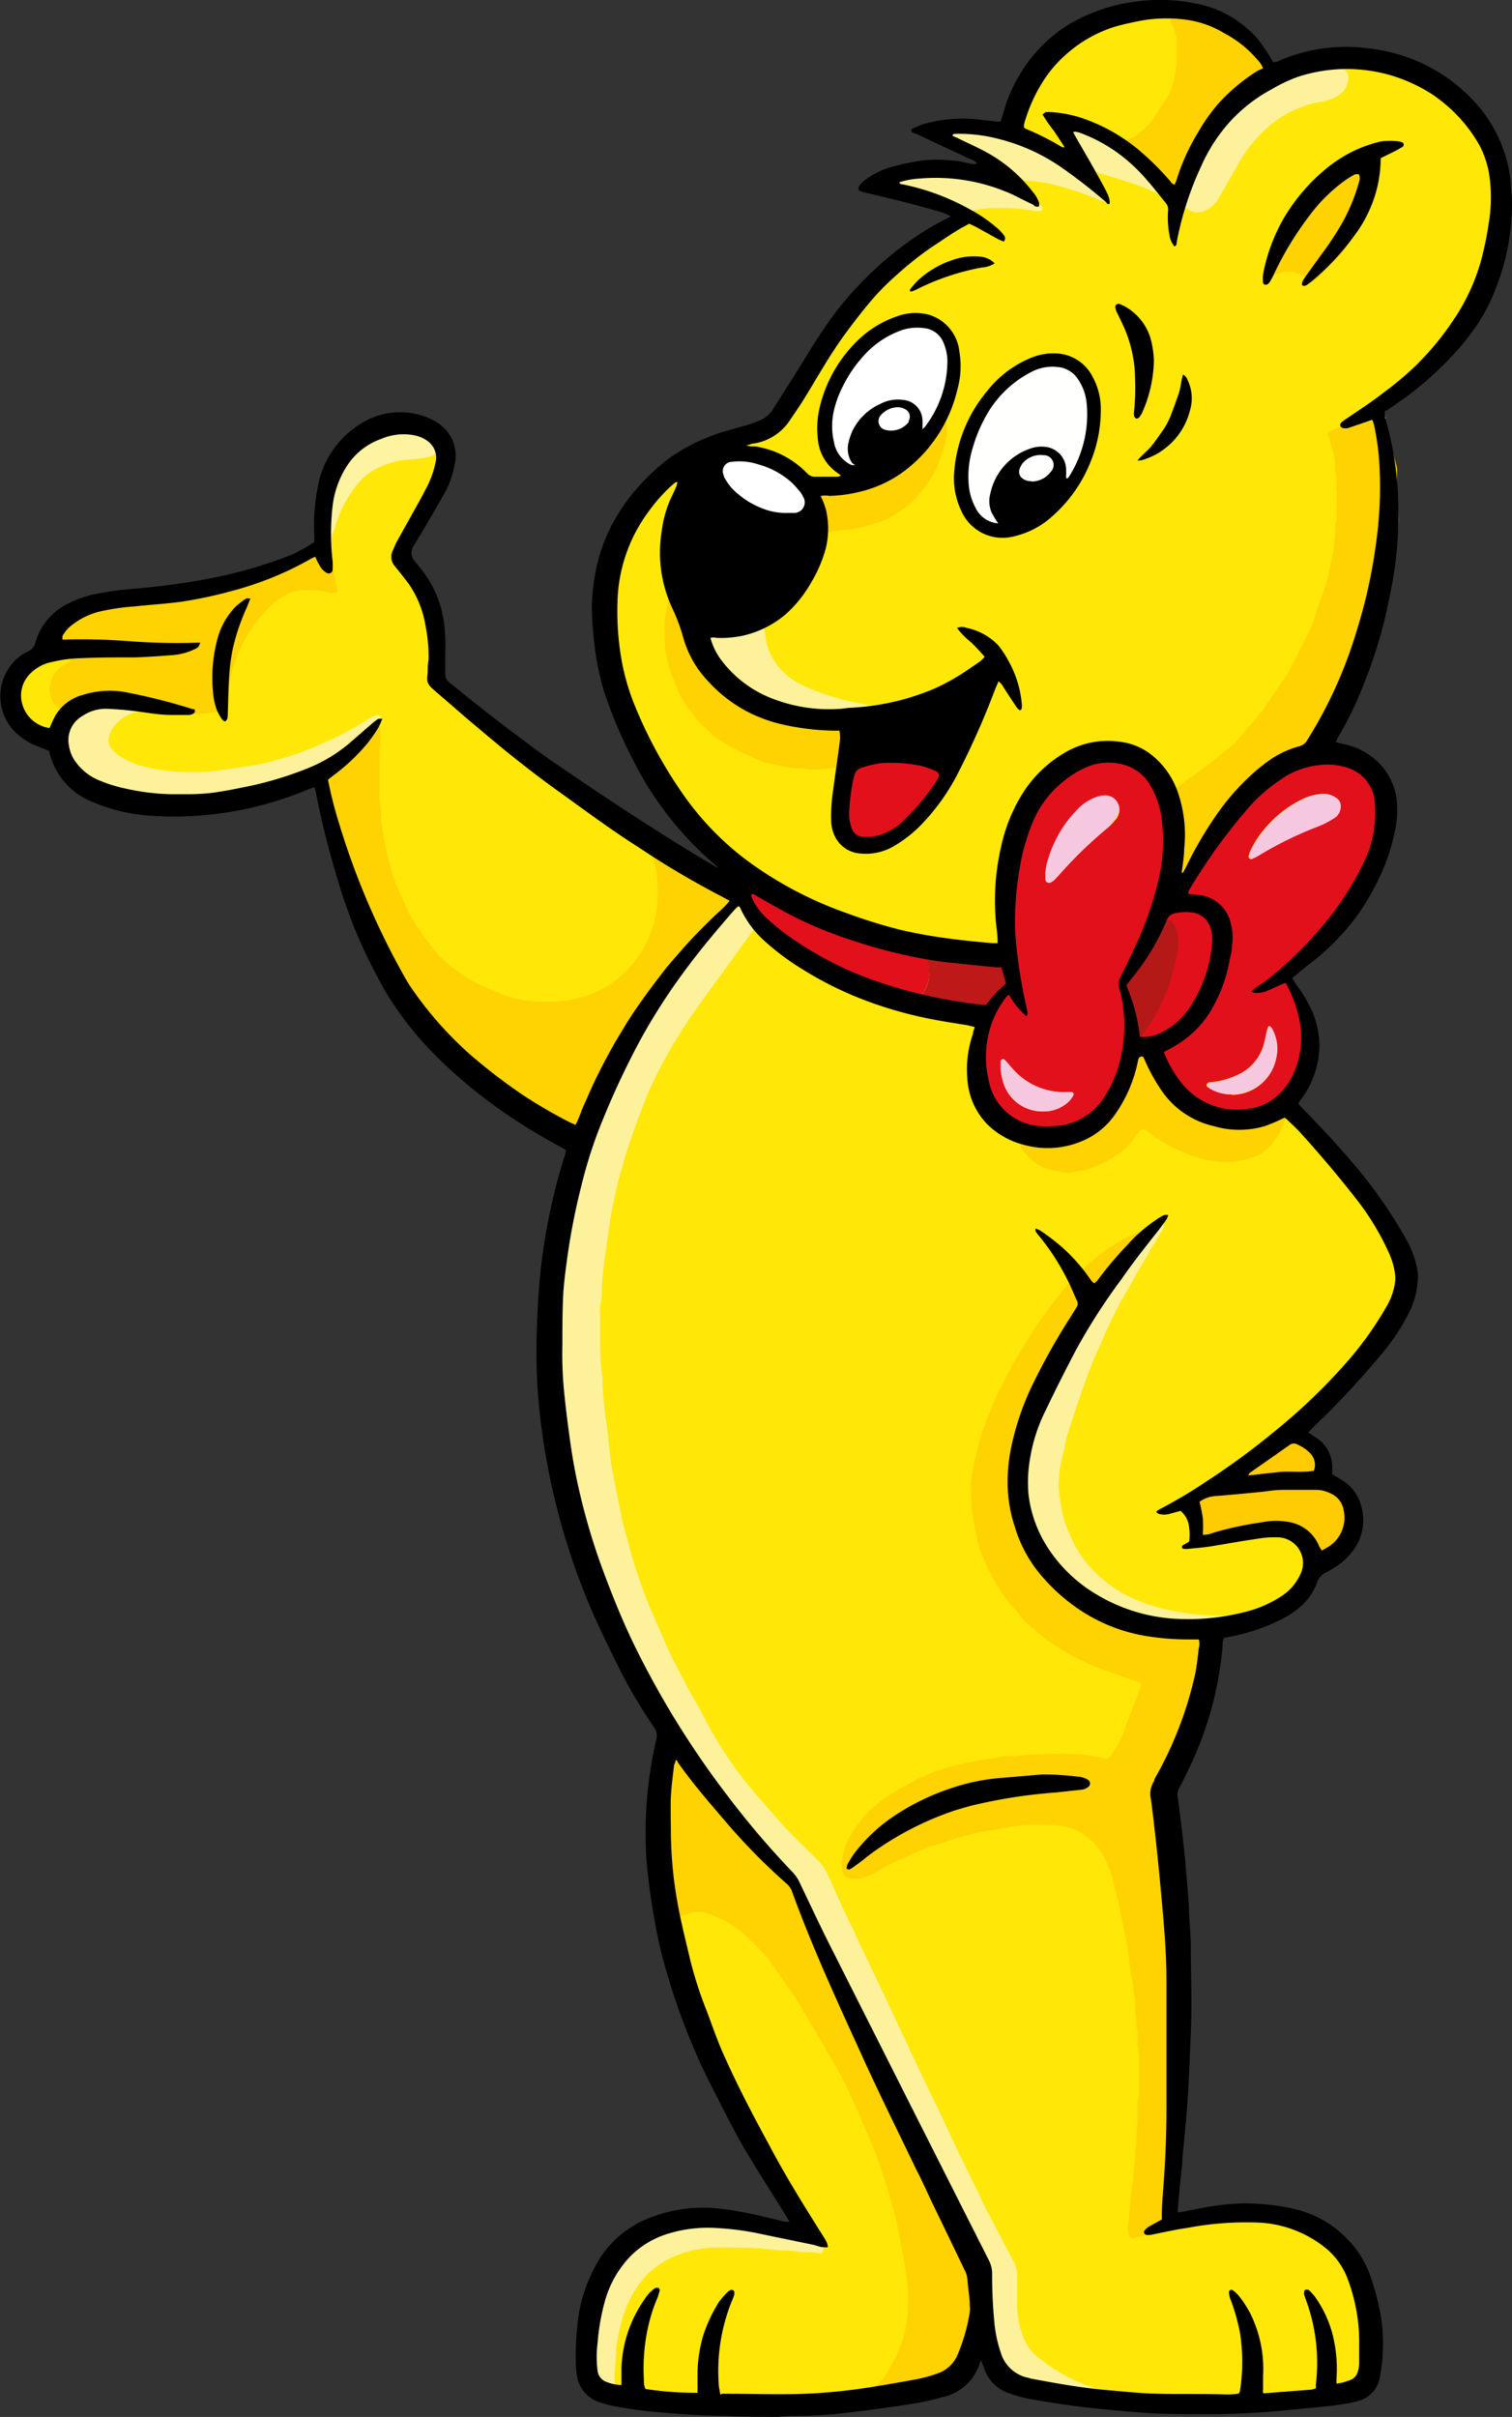 <svg id="Ebene_1" data-name="Ebene 1" xmlns="http://www.w3.org/2000/svg" viewBox="0 0 91.41 146.07"><rect x="0" y="0" width="91.41" height="146.07" fill="#333333" stroke="none"/><defs><style>.cls-1{fill:#ffe807;}.cls-2{fill:#e2101b;}.cls-3{fill:#ffd301;}.cls-4{fill:#fdf29b;}.cls-5{fill:#ffcb03;}.cls-6{fill:#fdf3a0;}.cls-7{fill:#fff5b8;}.cls-8{fill:#be1818;}.cls-9{fill:#fff4ec;}.cls-10{fill:#fff9e4;}.cls-11{fill:#fce2c7;}.cls-12{fill:#fad1a6;}.cls-13{fill:#fffffd;}.cls-14{fill:#b51917;}.cls-15{fill:#f6c8df;}.cls-16{fill:#ec6c50;}.cls-17{fill:#fff;}.cls-18{fill:#fffaeb;}.cls-19{fill:#b41e1b;}</style></defs><g id="Ebene_1-2" data-name="Ebene 1"><path class="cls-1" d="M35.21,94.35c5.1,12.5,5.4,10.8,5.4,10.8a17.79,17.79,0,0,0-.4,11.1c1.8,5.9,4.6,13.7,8.6,18.9-2.3-.1-8.5-2-11.2.8s-2.1,7.7-2.1,7.7-.6,1.6,4,1.9,11.6.3,15.5-.6,4.2-3.3,4.2-3.3.6,3.1,3.5,3.3,13.6,1.1,18.6.1c1-.4,2.1-1.9,1.6-4.5s-.6-5.3-5.7-6.1-6.5.3-6.5.3,1.1-15.7.1-21.3-.1-5.2-.1-5.2a23.51,23.51,0,0,0,2.5-9.4c2.2-.4,5.1-2.9,6.2-3.9s4.8-3.4.6-5.1c-.4-1.1.5-1.9-2-3,1.9-1.8,6.2-5.7,6.8-8.2s-2.3-6.4-2.3-6.4L78,67s1.1-1.9,1.1-2,.3-3,.3-3.1l-1.6-2.6s3.8-3.4,5.1-5.9,1.6-6.8-1.2-7.5-2.1-.1-2.1-.1,3.1-5.1,3.7-8a39.43,39.43,0,0,0,.8-9.2,15.93,15.93,0,0,0-.8-3.6,16,16,0,0,0,5.1-4.6c1.8-2.8,3.1-6.8,2.3-9.4s-4-9.6-13.7-6.2c-.6-1.2-5-6.4-11.1-2.8-2.5,1.4-5,6.4-5,6.4s-2.9-.7-4.3-.3c0,.4,3.8,2.2,4.8,3.5-1.9-.6-5.4-1.9-8.4-.2,1.7.6,5.5,1.8,5.5,1.8s-6,3.7-8.3,7.5-2.7,5.8-5.3,6.2-4.6,1.3-6.8,4.5-2.2,7.2-.8,10.9,4.3,8.7,6.8,10.3c1,1.1.5,1.8.5,1.8s-12.2-7.3-14.9-9.8-3.1-3-3.1-3,0-4.1-1.5-5.9c-1.4-2-1-1.8-1-1.8l2.4-4.4s1.1-2.8-1.1-3.3-5.6.2-6,4.5.2,2.7.2,2.7a23.49,23.49,0,0,1-5.1,2.1c-1.8.3-7.6.8-8.9,1.4a4.93,4.93,0,0,0-2.7,2.6c-.3,1.1-2.8.9-2.4,2.4s.9,3.1,2.9,3.3c.6,1.1,1.5,4.3,7.4,3.8s8.6-1.8,8.6-1.8.8,6.5,2.6,9.1,3.6,8.8,12.8,12.9c-.1,2-1.8,6.9-1.6,12.2A86.39,86.39,0,0,0,35.21,94.35Z"/></g><path class="cls-1" d="M78.8,68.32a2.36,2.36,0,0,1,.39.44c1.18,1.37,2.27,2.81,3.31,4.28a15,15,0,0,1,1.61,2.88,3.63,3.63,0,0,1-.16,3.3,17.44,17.44,0,0,1-1.73,2.59,21.7,21.7,0,0,1-1.85,2.1l-1,1a34.81,34.81,0,0,1-3.72,3.15,5.7,5.7,0,0,1-.75.54,10.56,10.56,0,0,0-.93.68.47.47,0,0,0-.07.12.89.89,0,0,0-.61.35c-.6.38-1.2.75-1.8,1.14a1,1,0,0,0-.17.14l-.08,0h0l0-.06a1,1,0,0,0,.85-.3s.13-.06.2-.09a.28.28,0,0,1-.11.32.2.2,0,0,0,0,.31,1.53,1.53,0,0,1,.28,1,5.81,5.81,0,0,0,0,.59c0,.14.06.18.2.19h.23a3.47,3.47,0,0,1,.72,0l-.16.07a1.25,1.25,0,0,0-.69.22,1.6,1.6,0,0,0,.7-.07l.35,0a8.46,8.46,0,0,0,1.81-.31,1.7,1.7,0,0,1,.31-.06,10.73,10.73,0,0,1,2.19-.12,1.52,1.52,0,0,1,.58.26,1.59,1.59,0,0,1,.84,1.35,1.25,1.25,0,0,1-.18,1A5,5,0,0,1,77.54,97a1.1,1.1,0,0,1-.56.16,1.24,1.24,0,0,0-.6.15,8.72,8.72,0,0,1-2.11.59.22.22,0,0,0-.19-.26l-.27,0a13.07,13.07,0,0,1-1.53-.08,17.73,17.73,0,0,1-1.91-.33,10.13,10.13,0,0,1-1.88-.63,7.81,7.81,0,0,1-1.83-1.15,6.7,6.7,0,0,1-2-2.71,6.09,6.09,0,0,1-.47-1.36c0-.29-.08-.57-.13-.85a4.78,4.78,0,0,1-.08-.76,7.39,7.39,0,0,1,.18-1.93c.09-.39.15-.8.27-1.18.33-1,.67-2,1-3q.24-.69.51-1.35c.14-.34.3-.66.45-1a26.41,26.41,0,0,1,1.27-2.69L68,78c.43-.75.85-1.49,1.29-2.23.28-.5.58-1,.87-1.48,0-.08.14-.17,0-.31l-.43.31a.33.33,0,0,1-.24.1c0-.1-.06-.18-.18-.15a2.24,2.24,0,0,0-.34.11c-.52.27-1.08.46-1.57.78a12,12,0,0,0-1.62,1.22c-.18.16-.35.33-.54.48a3.13,3.13,0,0,0-.58.57c-.53.65-1.05,1.31-1.55,2a12.25,12.25,0,0,0-.87,1.26c-.2.37-.43.72-.65,1.08-.44.67-.76,1.4-1.15,2.1a13,13,0,0,0-.65,1.48,13.81,13.81,0,0,0-.51,1.35c-.14.43-.23.87-.33,1.31a4.51,4.51,0,0,0-.09.53,10.62,10.62,0,0,0-.14,1.25,12.55,12.55,0,0,0,.07,1.62,17.63,17.63,0,0,0,.34,1.76,7.94,7.94,0,0,0,.63,1.64c.2.37.38.76.61,1.11a6.78,6.78,0,0,0,.72,1,10.07,10.07,0,0,1,.72.87,1.77,1.77,0,0,0,.41.41,3.45,3.45,0,0,1,.28.23,6.64,6.64,0,0,0,1.06.84,9.47,9.47,0,0,0,.95.6,12.88,12.88,0,0,0,1.53.77c.84.33,1.7.62,2.55.92a1.54,1.54,0,0,1,.43.17c-.1.31-.18.61-.3.9-.37.89-.65,1.81-1.06,2.68a6.67,6.67,0,0,1-.54.84.28.28,0,0,1-.32.11,4.23,4.23,0,0,0-.71-.13,3.65,3.65,0,0,0-.93-.12,29.5,29.5,0,0,0-3.52.07c-.39.06-.78,0-1.17.09s-1,.16-1.5.25a16.34,16.34,0,0,0-1.71.4,10.06,10.06,0,0,0-2,.81,14.87,14.87,0,0,0-1.29.74,9.32,9.32,0,0,0-1.13.82,5.08,5.08,0,0,0-.92,1,6.26,6.26,0,0,0-.73,1.18,8.6,8.6,0,0,0-.24.87,2.44,2.44,0,0,0,0,.85.51.51,0,0,0,.41.42,1.93,1.93,0,0,0,.72,0,3.52,3.52,0,0,0,1-.43,9.06,9.06,0,0,1,.92-.49c.38-.19.77-.35,1.14-.53a9.65,9.65,0,0,1,1.21-.5l1.17-.36a16.28,16.28,0,0,1,1.82-.49c.52-.09,1-.19,1.55-.27a7.55,7.55,0,0,1,1.43-.16c.36,0,.72,0,1.08,0a4.57,4.57,0,0,1,1.38.21,2.74,2.74,0,0,1,.53.23,3.78,3.78,0,0,1,1.57,1.76,6.16,6.16,0,0,1,.47,1.35c.07.42.2.82.29,1.23.15.67.28,1.35.42,2,.1.49.17,1,.23,1.47a7.32,7.32,0,0,0,.11.8c.08.34.09.68.14,1a5.45,5.45,0,0,1,.11,1.21.2.2,0,0,0,0,.13,1.65,1.65,0,0,1,.07.58.81.81,0,0,0,0,.27,2.73,2.73,0,0,1,.08.85,1.13,1.13,0,0,0,0,.32,3,3,0,0,1,.07.94c0,.57,0,1.14,0,1.72a1.06,1.06,0,0,1,0,.31,2.76,2.76,0,0,0-.07,1c0,.62-.14,1.23-.1,1.85a.31.31,0,0,1,0,.13,1.16,1.16,0,0,0-.06.49c0,.47-.13.92-.1,1.39,0,0,0,.06,0,.09-.05.4-.13.8-.15,1.2a9.09,9.09,0,0,0-.11,1.17.24.24,0,0,1,0,.08,2.26,2.26,0,0,0-.05.86c0,.27.2.39.46.31.52-.15,1-.31,1.55-.45a2.06,2.06,0,0,0,.48-.15,14.85,14.85,0,0,1,1.51-.24,25.14,25.14,0,0,1,3.47-.19c.74,0,1.48-.06,2.21-.09a1.77,1.77,0,0,1,1.25.28A6.75,6.75,0,0,1,81,135.71l.34.3c.57.5.41.32.72,1,.14.33.28.67.43,1a2.51,2.51,0,0,1,.19.7,39.84,39.84,0,0,1,.41,4.49.94.94,0,0,1-.23.66,1.84,1.84,0,0,1-1,.73,7.92,7.92,0,0,1-2,.39c-.47.05-.93.11-1.4.15l-1.35.1-2.48.12-.81.05h-.18c-.62,0-1.24-.07-1.85-.12a1,1,0,0,1-.34-.11,1.4,1.4,0,0,0-.57-.13c-1,0-1.9,0-2.84-.13a.18.18,0,0,0-.13-.11c-.21-.07-.4-.14-.61-.19a13.69,13.69,0,0,1-1.42-.43,10.41,10.41,0,0,1-2.91-1.63,3,3,0,0,1-1-1.24,5.59,5.59,0,0,1-.4-1.93c0-.59,0-1.18,0-1.77a1.9,1.9,0,0,0-.23-1c-.62-1.14-1.21-2.29-1.81-3.44-.13-.26-.24-.53-.36-.78q-1.16-2.31-2.23-4.65c-.46-1-.94-2-1.41-2.93-.05-.1-.1-.19-.14-.29l-1.82-3.89c-.4-.84-.81-1.68-1.21-2.53-.24-.49-.46-1-.69-1.47-.53-1.14-1.06-2.27-1.57-3.41a3,3,0,0,0-.61-.84c-.85-.85-1.73-1.67-2.52-2.59-.59-.69-1.2-1.35-1.77-2.06a24.81,24.81,0,0,1-2.4-3.66c-.22-.42-.44-.86-.68-1.27s-.63-1.13-.93-1.71-.65-1.25-.93-1.91c-.39-.93-.83-1.84-1.18-2.78A31.27,31.27,0,0,1,37.92,93c-.14-.55-.32-1.1-.41-1.66s-.29-1.42-.42-2.13a17.85,17.85,0,0,1-.3-2.18c0-.3-.07-.6-.11-.9s-.11-.77-.15-1.16-.07-1-.11-1.58a.57.57,0,0,0,0-.13,17.16,17.16,0,0,1-.14-1.89c-.05-.66,0-1.33,0-2a1.67,1.67,0,0,1,0-.5c.12-.55.07-1.11.14-1.66s.11-1,.19-1.57c.14-.87.24-1.76.4-2.63s.36-1.71.61-2.54c.29-1,.63-2,1-3,.23-.59.43-1.19.7-1.76a29.64,29.64,0,0,1,2.43-4.28c1.2-1.77,2.49-3.48,3.75-5.2a3.08,3.08,0,0,1,.24-.27A.25.25,0,0,1,46,56a20.82,20.82,0,0,0,2.42,1.77l.57.36a.25.25,0,0,0,.21.11h0a.11.11,0,0,0,.1.09h0a.09.09,0,0,0,.09.07l.09,0h0c0,.1.11.11.19.09h0c0,.07,0,.11.08.14l.55.3.38.24c.18.11.18.11.12.32s-.06.21.09.28l.57.26a20.28,20.28,0,0,0,2.93,1,10.11,10.11,0,0,0,1.34.34h.18a3.11,3.11,0,0,0,1,.24l.51.1c.09,0,.11-.07.12-.15s.08-.22.13-.33.09-.16.24-.13c.45.09.9.18,1.34.29,0,0,.09.07.13.11a2.82,2.82,0,0,0,0,.82c0,.27-.05.54-.08.81a16.13,16.13,0,0,0,.09,2.2,1.11,1.11,0,0,0,.07.26l.64,1.68c.08.37.11.4.45.44h0c0,.08.06.09.12.1a7.19,7.19,0,0,0,1.22.66c0,.21-.1.36-.13.55a.47.47,0,0,0,.07.43,3,3,0,0,0,1.53,1.27,7.52,7.52,0,0,0,1.24.23c.14,0,.26-.06.39-.06a4.29,4.29,0,0,0,1.68-.49,8.44,8.44,0,0,0,1-.58,3.59,3.59,0,0,0,.91-.87c.14-.2.29-.38.45-.57s.17-.12.31,0a1.25,1.25,0,0,1,.22.16,2.29,2.29,0,0,0,.51.37,9.34,9.34,0,0,0,1.73.87,6.51,6.51,0,0,0,2.59.52,5.26,5.26,0,0,0,1.62-.34,2.63,2.63,0,0,0,1.17-1,2.1,2.1,0,0,0,.45-.83,3,3,0,0,1,.17-.41.09.09,0,0,1,.15,0c.1.07.18.17.27.24a1.07,1.07,0,0,0,.57.33h0A.17.17,0,0,0,78.8,68.32Z"/><path class="cls-1" d="M45,53.46a15.17,15.17,0,0,1-1.5-1.5,33.16,33.16,0,0,1-3.09-4.18,26.2,26.2,0,0,1-2.32-4.65,18,18,0,0,1-.85-3A11.92,11.92,0,0,1,37,38.12a16,16,0,0,1,.19-3.25,8.2,8.2,0,0,1,1-2.67,12.75,12.75,0,0,1,1.25-1.82,5.58,5.58,0,0,0,.44-.64,4.11,4.11,0,0,1,1.44-1.34l.16-.08a.5.5,0,0,1,.73.53c0,.07,0,.14-.05.22-.35,1.57-.7,3.15-1.06,4.72a2,2,0,0,0-.05.49c-.07,0-.08.12-.11.19a2.22,2.22,0,0,1-.33.92.77.77,0,0,0-.11.38c-.08.43-.17.85-.21,1.29s-.06.59-.07.89,0,.48,0,.73a7.39,7.39,0,0,0,.15,1.15,6.11,6.11,0,0,0,.44,1.33A5.25,5.25,0,0,0,41.78,43s.06.11.1.15a5,5,0,0,0,.55.65c.17.15.34.29.51.45a3,3,0,0,0,.27.23,10,10,0,0,0,1.51.9l1,.46a2.9,2.9,0,0,0,.85.27l.27.06a8.46,8.46,0,0,0,1.51.22.56.56,0,0,1,.22,0,1.57,1.57,0,0,0,.53.06,8,8,0,0,0,2-.25l-.09.53a3.1,3.1,0,0,0-.16.9,1.81,1.81,0,0,0-.15.65.8.8,0,0,0,.07.48c0,.33,0,.66.09,1a1.47,1.47,0,0,0,1,1.29c.09.1.21.16.27.29s.1.18.27.15A4.58,4.58,0,0,0,53.85,51a8.47,8.47,0,0,0,2.39-2.23.34.34,0,0,0,.11-.29h0c.07,0,.09,0,.1-.1h0c.06,0,.08,0,.1-.1h0a.18.18,0,0,0,.1-.18h0l.09-.09a2.23,2.23,0,0,1,.19-.24,2,2,0,0,0,.47-.87c.09-.16.19-.31.27-.47.37-.78.72-1.56,1.09-2.33s.73-1.65,1.05-2.5a.33.33,0,0,0-.05-.41c-.14-.14-.26-.29-.39-.44s-.21-.2-.41-.11l-.94.44-.69.33s-.12.08-.1.13c.07.2-.07.25-.2.29a2,2,0,0,1-1,.31c-.09,0-.16.06-.23.12a1.31,1.31,0,0,1-.78.31,1.08,1.08,0,0,0-.42.13.82.82,0,0,1-.56.12c-.7-.09-1.39-.2-2.08-.34a14.41,14.41,0,0,1-2.68-.76,7.94,7.94,0,0,1-1-.45,3.93,3.93,0,0,1-1.65-1.63,3.24,3.24,0,0,1-.36-1.1,2,2,0,0,0-.2-.78,6.25,6.25,0,0,0,1.68-1.34,8.42,8.42,0,0,0,.78-1.1,7.23,7.23,0,0,0,.88-2,6.17,6.17,0,0,0,.21-1.42.47.47,0,0,1,.31.16.34.34,0,0,0,.37.09A11.13,11.13,0,0,1,51.48,32a8.15,8.15,0,0,0,.83-.17c.11,0,.23-.08.34-.1a5.15,5.15,0,0,0,1.46-.59,5.86,5.86,0,0,0,1.74-1.55,5.57,5.57,0,0,0,.81-1.3c.16-.34.25-.7.38-1a4.24,4.24,0,0,0,.22-1.46.47.47,0,0,0-.38-.49,1.31,1.31,0,0,1,.08-.21A7.64,7.64,0,0,0,57.57,23a3.74,3.74,0,0,0-.33-2.37,2.22,2.22,0,0,0-1.55-1.14,2.41,2.41,0,0,0-1.25,0,6.07,6.07,0,0,0-1.56.7,1,1,0,0,0-.3.27A12.39,12.39,0,0,1,51.46,22a3.2,3.2,0,0,0-.52.89c-.22.61-.46,1.22-.7,1.82a1.62,1.62,0,0,0-.12.61c0,.39,0,.79,0,1.18a1.15,1.15,0,0,0,.1.52c.17.36.33.72.49,1.07a.59.59,0,0,0,.3.32l.6.32a.19.19,0,0,1,.12.22.24.24,0,0,1-.19.23,7.45,7.45,0,0,1-1.34.18c-.37,0-.75,0-1.13,0a.77.77,0,0,1-.6-.26,5.45,5.45,0,0,0-3.38-1.64l-.18,0a.3.3,0,0,1-.3-.28.29.29,0,0,1,.23-.34l.35-.08a4.56,4.56,0,0,0,.95-.3,2.45,2.45,0,0,0,1-.78,17,17,0,0,0,1-1.42c.79-1.29,1.53-2.6,2.41-3.83a22.24,22.24,0,0,1,2-2.48,20.77,20.77,0,0,1,3.18-2.81,22.36,22.36,0,0,1,2.31-1.51,1.23,1.23,0,0,1,.4-.19.53.53,0,0,0,.18,0c.11,0,.13-.14,0-.2s-.21-.11-.31-.18a.16.16,0,0,1,0-.26.48.48,0,0,1,.26-.07,2.07,2.07,0,0,0,.49-.07,6,6,0,0,1,1.12-.11,11.28,11.28,0,0,1,2.46.17,1.15,1.15,0,0,0,.32,0,.14.14,0,0,0,.11-.23.76.76,0,0,0-.11-.14,3,3,0,0,0-1.19-.94.8.8,0,0,1-.16-.08.69.69,0,0,1-.29-.34.1.1,0,0,1,.07-.14,1.35,1.35,0,0,1,.49,0,1.67,1.67,0,0,0,.31.05,7.51,7.51,0,0,1,1.77.28,18.06,18.06,0,0,1,2.19.71l.88.35c.05,0,.09,0,.12,0a.08.08,0,0,0,0-.08c-.24-.31-.47-.62-.72-.93a1.25,1.25,0,0,0-.27-.24,1.71,1.71,0,0,1-.64-.91.64.64,0,0,1,.57.13,1.66,1.66,0,0,0,.61.27c.52.16,1,.31,1.55.48a12,12,0,0,1,2,.8.51.51,0,0,0,.29.1h0c0,.07.1.08.17.08h.17c.25.14.25.14.35-.1a1.54,1.54,0,0,0,0-.17h.16c0,.11,0,.21,0,.32a.62.62,0,0,0,.09.3,1,1,0,0,0,1.15.49,1.7,1.7,0,0,0,1-.8l1.27-2.19a8.52,8.52,0,0,1,1.7-2.08,6.52,6.52,0,0,1,3.16-1.57,2.84,2.84,0,0,0,1-.33,1.25,1.25,0,0,0,.7-1.08.61.61,0,0,0-.41-.64A1.36,1.36,0,0,0,80.57,4c-.14,0-.29,0-.45,0l.11-.13a9.87,9.87,0,0,1,4.53.59A13.14,13.14,0,0,1,86.05,5a8.69,8.69,0,0,1,2.3,1.79A8.17,8.17,0,0,1,90.2,10a6.06,6.06,0,0,1,.23,1.2,12.24,12.24,0,0,1,.07,2.57,16.2,16.2,0,0,1-.38,2.4,11.84,11.84,0,0,1-1,2.66,20.81,20.81,0,0,1-1.05,1.84,15.78,15.78,0,0,1-1,1.3c-.49.64-1.3.8-1.89,1.34-.44.41-1.19.79-1.67,1.17-.14.11.29.66.14.77-.1-.06-.08-.19-.13-.28s-.15-.19-.32-.12l-2.67,1.1a1.91,1.91,0,0,0-.28.15.19.19,0,0,0-.08.23c.08.26.15.52.23.78a2.72,2.72,0,0,1,.18,1.06.55.55,0,0,0,0,.18,3.23,3.23,0,0,1,.08,1,1.65,1.65,0,0,0,0,.32,1.3,1.3,0,0,1,0,.44V31a1.34,1.34,0,0,1,0,.35,1.4,1.4,0,0,0-.06.49c0,.43-.12.84-.1,1.26,0,0,0,.06,0,.09l-.15.74A13.21,13.21,0,0,1,80,35.67c-.18.49-.37,1-.52,1.49a6,6,0,0,1-.38,1c-.35.72-.71,1.43-1.07,2.15-.08.14-.16.29-.25.42l-1.24,1.83a7.09,7.09,0,0,1-.56.76c-.4.44-.78.88-1.15,1.33a3.33,3.33,0,0,1-.42.42l-1.33,1.07c-.62.52-1.3,1-2,1.43a.29.29,0,0,1-.37,0l-.24-.2c-.08-.08-.15-.16-.26-.16a2.37,2.37,0,0,1-.13-.34.63.63,0,0,0-.33-.4c-.18-.09-.34-.2-.51-.3a.19.19,0,0,0,0-.08,2.56,2.56,0,0,0-1.59-.69h0s0-.06-.09,0a3.09,3.09,0,0,0-1.54,0,.42.42,0,0,0-.27.06c-.08,0-.17,0-.18.1h0a.21.21,0,0,0-.25,0l-.44.31c-.6.39-1.2.79-1.81,1.17a1.1,1.1,0,0,0-.41.47c-.46,1-.94,2.05-1.41,3.07a1.05,1.05,0,0,0-.12.38c-.12,1-.24,1.91-.35,2.87a2.43,2.43,0,0,0,.09,1.07.58.58,0,0,1,0,.37L61,56.34c0,.47.11.94.16,1.41a.15.15,0,0,1-.11.17,1.49,1.49,0,0,0-1,0,18.12,18.12,0,0,0-1.8-.25L55.6,57.2c-.42-.06-.82-.19-1.24-.21-.14-.12-.31-.06-.47-.08-1.54-.52-3.07-1-4.62-1.55a8.39,8.39,0,0,1-2.07-1c-.51-.34-1.05-.65-1.57-1a.43.43,0,0,0-.47,0ZM81.69,14.37h0a8.47,8.47,0,0,0,1.1-2.59A8.09,8.09,0,0,0,83,9.65c0-.32-.09-.45-.43-.19l0,0a4.52,4.52,0,0,0-1.28.73c-.35.25-.69.53-1,.8a7,7,0,0,0-1,1,13.31,13.31,0,0,0-1.46,2.32c-.27.58-.53,1.17-.79,1.76,0,.11-.07.23-.11.35a.08.08,0,0,0,.11.09l.39-.12a1.27,1.27,0,0,1,.88,0,1.71,1.71,0,0,1,.88.51l0,0c.11.1.17.1.27,0l.23-.22c.4-.4.8-.81,1.21-1.21a1.73,1.73,0,0,0,.53-.77,2.39,2.39,0,0,1,.16-.32A.14.14,0,0,0,81.69,14.37ZM58.4,29c0,.42,0,.71,0,1a1,1,0,0,0,.12.48c.21.38.42.76.62,1.15a.45.45,0,0,0,.31.24c.43.09.85.2,1.27.31a.61.61,0,0,0,.4,0c.42-.16.84-.33,1.27-.46a2.57,2.57,0,0,0,1-.61l.39-.37a8.81,8.81,0,0,0,1.88-3.17A6.37,6.37,0,0,0,66,24.69a4.31,4.31,0,0,0-.55-1.7,2.38,2.38,0,0,0-1.59-1.1,1.71,1.71,0,0,0-.45,0,3.77,3.77,0,0,0-1.23.27,6.35,6.35,0,0,0-1.81,1.18.66.66,0,0,0-.29.48c0,.08-.08.16-.12.25-.21.41-.41.83-.64,1.24a7,7,0,0,0-.71,1.85A5.31,5.31,0,0,0,58.4,29Zm-3.17-11.6A2.91,2.91,0,0,0,56,17.1a15.73,15.73,0,0,1,2.64-.78l.52-.15c.05,0,.1,0,.08-.08a.15.15,0,0,0-.1-.07,3.07,3.07,0,0,0-1.17,0,5.44,5.44,0,0,0-1.58.65C56,16.93,55.51,17,55.23,17.39Z"/><path class="cls-1" d="M26.48,27.29l.11.07a.71.71,0,0,1,.34.69.62.62,0,0,0,0,.27,1,1,0,0,1-.22.84c-.83,1.29-1.64,2.6-2.46,3.9a.78.78,0,0,0,0,1.07,8.65,8.65,0,0,1,1.38,2.37l0,.08a3.88,3.88,0,0,1,.51,1.94c0,.5.08,1,.11,1.49,0,.1,0,.21,0,.32s0,.51-.06.76a.42.42,0,0,0,.16.39L28,42.77c1.27,1.06,2.53,2.15,3.83,3.17,2,1.54,4,3,6,4.44l1.18.83s.05,0,.06.07a4.74,4.74,0,0,1,.52,2.08,8.4,8.4,0,0,1-.07,1.8,6.46,6.46,0,0,1-.82,2.22,6.21,6.21,0,0,1-1.17,1.48A5.59,5.59,0,0,1,35.89,60a6.73,6.73,0,0,1-3,.59,8.12,8.12,0,0,1-1.39-.09,9.35,9.35,0,0,1-1.26-.33c-.37-.16-.73-.34-1.11-.48a6.75,6.75,0,0,1-1.41-.8,8.5,8.5,0,0,1-1.39-1.15c-.23-.25-.41-.55-.64-.81a16.66,16.66,0,0,1-1.14-1.73c-.2-.56-.52-1.08-.72-1.65a15.84,15.84,0,0,1-.58-1.89c-.12-.48-.19-1-.27-1.46a4.51,4.51,0,0,1-.09-.53,5.35,5.35,0,0,0-.09-1.26,1.08,1.08,0,0,1,0-.18V45.56a1.08,1.08,0,0,1,0-.36,1.57,1.57,0,0,0,.05-.53c0-.26,0-.52,0-.77a3.09,3.09,0,0,0,.14-.43c.07-.26-.06-.38-.32-.29a2.15,2.15,0,0,0-.48.24,19.48,19.48,0,0,1-2.05,1.14c-.21.09-.42.17-.62.27a15.44,15.44,0,0,1-2.75,1,10.08,10.08,0,0,1-1.81.4c-.43,0-.86.14-1.29.19s-.95.12-1.43.15c-.32,0-.63,0-.95,0a10.1,10.1,0,0,1-2.68-.34,5.89,5.89,0,0,1-1.36-.59,1.9,1.9,0,0,1-.53-.49.68.68,0,0,1-.16-.55,1.29,1.29,0,0,1,.27-.71,2.41,2.41,0,0,1,1.82-1,.59.59,0,0,0,.45-.18,11,11,0,0,1,1.6.23,8.45,8.45,0,0,0,1.34.14A9.76,9.76,0,0,0,13.12,43c.18,0,.43,0,.45-.34,0,0,.08-.08.12-.12a.28.28,0,0,0,.11-.24,7,7,0,0,1,.11-.89,3.28,3.28,0,0,1,.13-.75A8.5,8.5,0,0,1,15.19,38c.09-.13.15-.3.25-.42.33-.35.61-.74,1-1.07a4.18,4.18,0,0,1,.89-.62,1.92,1.92,0,0,1,.81-.25,5.41,5.41,0,0,1,1.79.14.88.88,0,0,0,.36,0c.09,0,.13-.06.11-.16-.14-.64-.27-1.29-.4-1.93a.22.22,0,0,0,.08-.2V33a1.52,1.52,0,0,1,.17-1,7.15,7.15,0,0,1,1.21-2.44,4,4,0,0,1,.87-.91A5,5,0,0,1,25,27.78a6,6,0,0,0,.85-.11C26.05,27.61,26.34,27.57,26.48,27.29Z"/><path class="cls-2" d="M69.25,46.19c.17.1.33.21.51.3a.63.63,0,0,1,.33.4,2.37,2.37,0,0,0,.13.34,7.09,7.09,0,0,0,.36,1.19,3.37,3.37,0,0,1,.25,1.4,1.23,1.23,0,0,0,0,.27,12.44,12.44,0,0,0,0,1.93c0,.21,0,.42,0,.63a4.28,4.28,0,0,1-.15,1.43,5.21,5.21,0,0,0-.45,1.09l-.07.12a.45.45,0,0,0-.16.36c-.28.71-.56,1.43-.85,2.14a2.9,2.9,0,0,1-.31.54c-.29.39-.57.78-.84,1.18a1.17,1.17,0,0,0-.17.31.18.18,0,0,0,.13.25c.22,0,.29.16.35.34a7.21,7.21,0,0,1,.33,1.9c0,.15,0,.3,0,.45a.09.09,0,0,0,0,.07.08.08,0,0,0,.12,0l.18-.21c.09-.13.18-.27.28-.4a7.85,7.85,0,0,0,.91-1.56,10.75,10.75,0,0,0,.84-2.47,4.14,4.14,0,0,0,.15-1.68,1.87,1.87,0,0,0-.2-.59.58.58,0,0,0-.63-.35h-.18l.1-.24,0-.07A2.43,2.43,0,0,1,71.47,55c.35,0,.35,0,.41-.35,0,0,0-.06-.09-.1a.94.94,0,0,1-.42,0s0-.06,0-.08l1.51-2.56c.27-.45.53-.91.82-1.34A13.44,13.44,0,0,1,75.89,48a.48.48,0,0,0,.09-.11s.11-.06.1-.14h0c.14,0,.21-.08.27-.19h0l1.28-.83s0,0,0-.06l-.18-.1a.37.37,0,0,1,.22-.52,4.07,4.07,0,0,1,.58-.22c.39-.11.8-.13,1.19-.21h.18a5.06,5.06,0,0,1,2.71.55,2.32,2.32,0,0,1,1.15,1.1,5.14,5.14,0,0,1,.42,1.88,4.76,4.76,0,0,1-.8,2.91,25.17,25.17,0,0,1-1.88,2.71c-.26.31-.47.66-.71,1a17.19,17.19,0,0,1-2,2.25l-.62.59a.19.19,0,0,0,0,.24c.08.14.14.27.22.4a18.76,18.76,0,0,1,1.14,2,3.51,3.51,0,0,1,.41,1.65,2.67,2.67,0,0,0,0,.4,2.19,2.19,0,0,1-.17.88c-.4.9-.79,1.79-1.18,2.69a.49.49,0,0,1-.25.24,3.18,3.18,0,0,1-1.19.07.16.16,0,0,0-.22-.08l-.87.36-1.06.1-.89-.09a3.43,3.43,0,0,1-1.08-.31A4.92,4.92,0,0,1,71.14,66a5.86,5.86,0,0,1-1-1.41,3.23,3.23,0,0,0-.36-.72.39.39,0,0,1,.33-.46,1.09,1.09,0,0,0,.25-.1,2,2,0,0,0,.65-.46.5.5,0,0,1-.27-.33c-.22.12-.42.24-.64.35s-.17.19-.26.22-.22,0-.33,0l-.77,0s-.1.07-.1.07c.1.17-.11.3-.05.46a4,4,0,0,0-.15,1.09,1.05,1.05,0,0,0-.12.38,2,2,0,0,1-.1.44A9.23,9.23,0,0,1,67,67.79a2.29,2.29,0,0,1-.23.21,3.2,3.2,0,0,1-1.3.59,1,1,0,0,1-.82-.06c0-.12-.1-.14-.2-.11a6.09,6.09,0,0,1-2.62,0,7.19,7.19,0,0,1-1.22-.66.17.17,0,0,0-.12-.1h0a1.57,1.57,0,0,0-.45-.44l-.64-1.68a1.11,1.11,0,0,1-.07-.26,16.13,16.13,0,0,1-.09-2.2c0-.27.05-.54.08-.81s.28-.74.43-1.11a.4.4,0,0,0,.29-.18l1-1.37s.07,0,.08,0a.85.85,0,0,0,0-.68l-.08-1a.15.15,0,0,0,.11-.17c0-.47-.11-.94-.16-1.41l-.12-1.06a5,5,0,0,1,.05-1,14.22,14.22,0,0,1,.63-3.55,7.56,7.56,0,0,1,1-2,6.63,6.63,0,0,1,1.82-1.8,4.29,4.29,0,0,1,1.6-.72l.13,0s.1,0,.08-.06a.57.57,0,0,0-.25-.11,1.83,1.83,0,0,1-.28-.14c-.13-.07-.13-.18-.07-.3h0a.23.23,0,0,0,.18,0c.1,0,.2,0,.27-.08a13.19,13.19,0,0,0,1.54,0h.08a4.26,4.26,0,0,1,.81.38A4.46,4.46,0,0,0,69.25,46.19ZM73.08,55a0,0,0,0,0,0,0s0,0,0,0l0,0a.1.1,0,0,0,.09.08.09.09,0,0,0,.08.1.11.11,0,0,0,.09.09.09.09,0,0,0,.1.09A7.16,7.16,0,0,1,74,57.3,2.45,2.45,0,0,0,73.84,56a1.29,1.29,0,0,0-.35-.61l-.08-.11-.1-.09s-.07-.09-.13,0S73.14,55,73.08,55Zm-1,7s.09,0,0-.06l0,.07h0s0,0,0,0ZM63.2,52.77c0,.13,0,.25,0,.37a.22.22,0,0,0,.36.16.83.83,0,0,0,.21-.16L64,52.9A26.25,26.25,0,0,1,67,50a3.26,3.26,0,0,0,.41-.42.94.94,0,0,0,.25-.47.82.82,0,0,0-.82-1,1.64,1.64,0,0,0-.62.13,3,3,0,0,0-1.07.73,7.29,7.29,0,0,0-1.76,3A3,3,0,0,0,63.2,52.77Zm17.85-4.05a.55.55,0,0,0-.24-.46,1.33,1.33,0,0,0-1-.27,3.22,3.22,0,0,0-1,.27,6.87,6.87,0,0,0-2.37,1.84,5.72,5.72,0,0,0-.85,1.32,1.76,1.76,0,0,0-.1.3.15.15,0,0,0,.23.17,3,3,0,0,0,.4-.21A22.15,22.15,0,0,1,79.46,50c.22-.08.45-.18.66-.28s.4-.22.59-.34A.79.79,0,0,0,81.05,48.72Zm-18,18.45a2.19,2.19,0,0,0,1.43-.48,1.43,1.43,0,0,0,.4-.48.13.13,0,0,0-.11-.2,2.68,2.68,0,0,0-.4,0,4.1,4.1,0,0,1-3.13-1.39l-.32-.37a1.8,1.8,0,0,0-.19-.2.15.15,0,0,0-.22.08,1.64,1.64,0,0,0,0,.23,2.68,2.68,0,0,0,.1.89A2.47,2.47,0,0,0,63.06,67.17Zm11.41-1a2.73,2.73,0,0,0,2.7-2.28,2.45,2.45,0,0,0-.23-1.66.59.59,0,0,0-.13-.18.08.08,0,0,0-.12,0,.5.5,0,0,0-.08.2c-.06.25-.11.51-.17.75a2.84,2.84,0,0,1-1.7,2,4.75,4.75,0,0,1-1.43.39c-.12,0-.25,0-.33.11s0,.2.23.3A2.5,2.5,0,0,0,74.47,66.14Zm-2-4.56s0,0,0,0-.2.12-.17.2a.05.05,0,0,0,0,0A.2.2,0,0,0,72.42,61.58Zm4.47-2.1a.19.19,0,0,0-.16.14s0,0,0,0,0,0,.07,0l.15-.08a.09.09,0,0,0,0-.09S76.92,59.5,76.89,59.48ZM72.6,61.37s0-.07,0-.07-.07,0-.09.05,0,.06,0,.07A.08.08,0,0,0,72.6,61.37Z"/><path class="cls-3" d="M70.7,134.64a2.06,2.06,0,0,1-.48.15c-.52.14-1,.3-1.55.45-.26.08-.46,0-.46-.31a2.26,2.26,0,0,1,.05-.86.24.24,0,0,0,0-.08,9.09,9.09,0,0,1,.11-1.17c0-.4.1-.8.15-1.2,0,0,0-.06,0-.09,0-.47.11-.92.1-1.39a1.16,1.16,0,0,1,.06-.49.31.31,0,0,0,0-.13c0-.62.13-1.23.1-1.85a2.76,2.76,0,0,1,.07-1,1.06,1.06,0,0,0,0-.31c0-.58,0-1.15,0-1.72a3,3,0,0,0-.07-.94,1.13,1.13,0,0,1,0-.32,2.73,2.73,0,0,0-.08-.85.81.81,0,0,1,0-.27,1.65,1.65,0,0,0-.07-.58.2.2,0,0,1,0-.13,5.45,5.45,0,0,0-.11-1.21c0-.34-.06-.68-.14-1a7.32,7.32,0,0,1-.11-.8c-.06-.49-.13-1-.23-1.47-.14-.67-.27-1.35-.42-2-.09-.41-.22-.81-.29-1.23a6.16,6.16,0,0,0-.47-1.35,3.78,3.78,0,0,0-1.57-1.76,2.74,2.74,0,0,0-.53-.23,4.57,4.57,0,0,0-1.38-.21c-.36,0-.72,0-1.08,0a7.55,7.55,0,0,0-1.43.16c-.52.08-1,.18-1.55.27a16.28,16.28,0,0,0-1.82.49l-1.17.36a9.65,9.65,0,0,0-1.21.5c-.37.18-.76.34-1.14.53a9.06,9.06,0,0,0-.92.49,3.52,3.52,0,0,1-1,.43,1.93,1.93,0,0,1-.72,0,.51.51,0,0,1-.41-.42,2.44,2.44,0,0,1,0-.85,8.6,8.6,0,0,1,.24-.87,6.26,6.26,0,0,1,.73-1.18,5.08,5.08,0,0,1,.92-1,9.32,9.32,0,0,1,1.13-.82,14.87,14.87,0,0,1,1.29-.74,10.06,10.06,0,0,1,2-.81,16.34,16.34,0,0,1,1.71-.4c.5-.09,1-.14,1.5-.25s.78,0,1.17-.09a29.5,29.5,0,0,1,3.52-.07,3.65,3.65,0,0,1,.93.12,4.23,4.23,0,0,1,.71.13.28.28,0,0,0,.32-.11,6.67,6.67,0,0,0,.54-.84c.41-.87.69-1.79,1.06-2.68.12-.29.2-.59.3-.9a1.54,1.54,0,0,0-.43-.17c-.85-.3-1.71-.59-2.55-.92a12.88,12.88,0,0,1-1.53-.77,9.47,9.47,0,0,1-.95-.6,6.64,6.64,0,0,1-1.06-.84,3.45,3.45,0,0,0-.28-.23,1.77,1.77,0,0,1-.41-.41,10.07,10.07,0,0,0-.72-.87,6.78,6.78,0,0,1-.72-1c-.23-.35-.41-.74-.61-1.11a7.94,7.94,0,0,1-.63-1.64,17.63,17.63,0,0,1-.34-1.76,12.55,12.55,0,0,1-.07-1.62,10.62,10.62,0,0,1,.14-1.25A4.51,4.51,0,0,1,59,88c.1-.44.19-.88.33-1.31a13.81,13.81,0,0,1,.51-1.35,13,13,0,0,1,.65-1.48c.39-.7.71-1.43,1.15-2.1.22-.36.45-.71.65-1.08a12.25,12.25,0,0,1,.87-1.26c.5-.68,1-1.34,1.55-2a3.13,3.13,0,0,1,.58-.57c.19-.15.36-.32.54-.48a12,12,0,0,1,1.62-1.22c.49-.32,1-.51,1.57-.78a2.24,2.24,0,0,1,.34-.11c.12,0,.16,0,.18.15s-.16.11-.17.21a1.69,1.69,0,0,1-.53.92l-.49.46a4.67,4.67,0,0,0-1,1.31,2.86,2.86,0,0,1-.36.52.35.35,0,0,1-.42.17.17.17,0,0,0-.23.08c-.09.11-.16.22-.24.33a.28.28,0,0,0,0,.3.72.72,0,0,1-.08.72c-.33.59-.75,1.12-1.12,1.69a.16.16,0,0,1-.19.09,2,2,0,0,1,.39-.79A9.24,9.24,0,0,0,65.79,79a.12.12,0,0,0,0-.14,11.72,11.72,0,0,0-1.5,2.53,3.66,3.66,0,0,0-.49.94c0,.07,0,.11.08.14l-.11.07h0a.2.2,0,0,1-.1.22.29.29,0,0,0-.17.19.83.83,0,0,0-.11.15c-.36.67-.72,1.34-1.07,2a.76.76,0,0,0-.08.21l-.33,1.25c-.09.33-.19.66-.27,1a6,6,0,0,0-.22.91.8.8,0,0,0-.09.52c0,.37.06.73.1,1.1a.89.89,0,0,0,0,.46c0,.22,0,.44,0,.66a.84.84,0,0,0,.19.53h0a.14.14,0,0,0,0,.09,5.93,5.93,0,0,0,.32.83,16.19,16.19,0,0,0,.87,1.58,2.83,2.83,0,0,0,.62.71c.75.6,1.51,1.19,2.25,1.81a4.52,4.52,0,0,0,1.55.89c.44.12.87.32,1.3.48a.85.85,0,0,0,.22,0,1.22,1.22,0,0,0,.57.25,9.91,9.91,0,0,0,1.33.19,3.67,3.67,0,0,0,.43.09,5.2,5.2,0,0,1,1,.16l.26,0c.79.09.71,0,.54.77L72.34,102c0,.15-.07.29-.12.43a11,11,0,0,0-.5,2,2.1,2.1,0,0,1-.37,1,11.75,11.75,0,0,0-1.26,2.44.65.65,0,0,0-.09.3c0,.07,0,.12.11.12s.15,0,.17.16l.18,1.7c.11,1,.23,2,.33,3.06,0,.48.09,1,.13,1.44l.24,3.65c0,.5.07,1,.1,1.49.07,1.28.16,2.56.12,3.84-.06,1.57-.06,3.14-.11,4.71s-.13,3.1-.2,4.65c0,.21,0,.42,0,.63a1.16,1.16,0,0,1-.29.83S70.71,134.57,70.7,134.64Z"/><path class="cls-4" d="M46,56a.25.25,0,0,0-.26,0,3.08,3.08,0,0,0-.24.27C44.24,58,43,59.69,41.75,61.46a29.64,29.64,0,0,0-2.43,4.28c-.27.57-.47,1.17-.7,1.76-.38,1-.72,2-1,3-.25.83-.44,1.69-.61,2.54s-.26,1.76-.4,2.63c-.08.52-.13,1-.19,1.57s0,1.11-.14,1.66a1.67,1.67,0,0,0,0,.5c0,.66,0,1.33,0,2a17.16,17.16,0,0,0,.14,1.89.57.57,0,0,1,0,.13c0,.53.06,1,.11,1.58s.1.77.15,1.16.08.6.11.9a17.85,17.85,0,0,0,.3,2.18c.13.71.29,1.42.42,2.13s.27,1.11.41,1.66A31.27,31.27,0,0,0,39,96.42c.35.94.79,1.85,1.18,2.78.28.66.6,1.29.93,1.91s.59,1.15.93,1.71.46.85.68,1.27a24.81,24.81,0,0,0,2.4,3.66c.57.71,1.18,1.37,1.77,2.06.79.92,1.67,1.74,2.52,2.59a3,3,0,0,1,.61.84c.51,1.14,1,2.27,1.57,3.41.23.49.45,1,.69,1.47.4.85.81,1.69,1.21,2.53l1.82,3.89c0,.1.09.19.14.29.47,1,.95,2,1.41,2.93q1.08,2.34,2.23,4.65c.12.25.23.52.36.78.6,1.15,1.19,2.3,1.81,3.44a1.9,1.9,0,0,1,.23,1c0,.59,0,1.18,0,1.77a5.59,5.59,0,0,0,.4,1.93,3,3,0,0,0,1,1.24,10.41,10.41,0,0,0,2.91,1.63,13.69,13.69,0,0,0,1.42.43c.21,0,.4.12.61.19a.18.18,0,0,1,.13.11c-.11.09-.22.05-.34,0a9.23,9.23,0,0,0-1.39-.15,1.23,1.23,0,0,0-.57.1.78.78,0,0,1-.52.07l-2-.32c-.46-.08-.92-.14-1.38-.21l-.27-.05a.94.94,0,0,1-.65-.35c-.33-.39-.68-.76-1-1.14a.94.94,0,0,1-.22-.57c-.08-.73-.15-1.46-.26-2.19-.06-.37-.06-.75-.12-1.12a3.25,3.25,0,0,0-.17-.92,1,1,0,0,1,0-.17,7.61,7.61,0,0,0-.11-1.35,1.23,1.23,0,0,0-.25-.67c-.2-.28-.38-.58-.55-.87a16.71,16.71,0,0,1-1.09-1.88c-.14-.31-.29-.63-.44-.94l-1.74-3.57c-.75-1.51-1.49-3-2.19-4.56-.6-1.3-1.22-2.58-1.83-3.88-.27-.55-.53-1.11-.79-1.67l-1.88-4a6.2,6.2,0,0,1-.35-.88,1.37,1.37,0,0,0-.39-.64c-.64-.55-1.29-1.09-1.92-1.65a7.43,7.43,0,0,1-.85-.73s0-.11-.1-.13h0a.09.09,0,0,0-.1-.09h0a.27.27,0,0,0-.09-.24c-.81-.92-1.58-1.86-2.32-2.83-1-1.34-1.7-2.8-2.74-4.13-.31-.4-.43-.83-.75-1.23a3.94,3.94,0,0,1-.44-.73c-.35-1.06-1-1.66-1.41-2.72-.66-2-1.31-3.91-2-5.86a5.23,5.23,0,0,1-.22-1.1,2.53,2.53,0,0,0-.13-.62c-.36-1-.72-2.11-1.09-3.16a1.5,1.5,0,0,1-.08-.79c.08-.43.08-.87.12-1.3s.1-.89.15-1.34a4,4,0,0,0,0-1c0-.24-.06-.48-.09-.72-.07-.58-.16-1.15-.24-1.74a5.74,5.74,0,0,1,0-1.31c0-.44.11-.89.16-1.34.08-.62.18-1.25.25-1.87s.13-1.26.21-1.88c0-.35.09-.69.14-1s0-.57.1-.85a7.52,7.52,0,0,0,.11-.94,1.55,1.55,0,0,1,.18-.6c.17-.39.35-.77.53-1.15a.9.9,0,0,0,.08-.21c0-.34.08-.69.11-1A.18.18,0,0,0,35,68.5s0-.07.06-.09a.15.15,0,0,0,.12-.1h0a.17.17,0,0,0,.09-.19h0c.1,0,.14-.1.19-.18.29-.45.57-.91.87-1.36a4.19,4.19,0,0,0,.32-.59c.14-.31.28-.62.43-.93a.67.67,0,0,0,.09-.48h0c.11,0,.1-.11.09-.19h0c.1,0,.1-.11.1-.19h0c.1,0,.09-.12.1-.19h0s.09,0,0-.09a10.1,10.1,0,0,1,.81-1.43l0,0c.11,0,.14-.09.14-.19h0a.21.21,0,0,0,.19-.09c.18-.26.38-.51.56-.77.56-.79,1.08-1.62,1.69-2.38.39-.48.77-1,1.14-1.46a.47.47,0,0,0,.13-.37h0a.14.14,0,0,0,.1-.1h0a.21.21,0,0,0,.1-.14c0-.12.1-.18.17-.25s.43-.42.62-.65a5.67,5.67,0,0,1,1-.93l.62-.51a.2.2,0,0,0,.07-.2.16.16,0,0,1,.23.05c.06.1.11.2.16.3a1,1,0,0,0,.24.36.52.52,0,0,0,.19.38C45.77,55.71,45.88,55.83,46,56Z"/><path class="cls-3" d="M44.67,110.63a7.43,7.43,0,0,0,.85.73c.63.56,1.28,1.1,1.92,1.65a1.37,1.37,0,0,1,.39.64,6.2,6.2,0,0,0,.35.88l1.88,4c.26.56.52,1.12.79,1.67.61,1.3,1.23,2.58,1.83,3.88.7,1.53,1.44,3,2.19,4.56l1.74,3.57c.15.31.3.63.44.94A16.71,16.71,0,0,0,58.14,135c.17.29.35.59.55.87a1.23,1.23,0,0,1,.25.67,7.61,7.61,0,0,1,.11,1.35,1,1,0,0,0,0,.17c0,.89,0,1.78,0,2.67a1.33,1.33,0,0,1-.27.93,1.41,1.41,0,0,0-.26.52,1.66,1.66,0,0,1-.56.86,1.8,1.8,0,0,0-.38.44c-.16.25-.33.5-.49.76a.5.5,0,0,1-.43.27c-.45,0-.9.11-1.35.14a9.79,9.79,0,0,0-1.42.24l-.31.06a1.12,1.12,0,0,1-.74-.08,1.64,1.64,0,0,0-.66-.16l-.06-.07c0-.06-.09-.12,0-.15a4.09,4.09,0,0,0,.75-.31,1.34,1.34,0,0,0,.51-.43,9,9,0,0,0,.92-1.66,6.32,6.32,0,0,0,.47-1.59,6.79,6.79,0,0,0,.1-1.8c0-.42-.07-.83-.1-1.25a9,9,0,0,0-.17-1c-.08-.47-.18-.94-.26-1.41a17.8,17.8,0,0,0-.42-1.75c-.24-.9-.52-1.79-.82-2.67-.2-.6-.46-1.17-.71-1.75-.32-.76-.65-1.52-1-2.27a18.49,18.49,0,0,0-1-1.93c-.29-.46-.55-1-.83-1.44s-.56-1-.85-1.44-.6-1.07-1-1.57l-1.34-1.93a1.51,1.51,0,0,0-.21-.23l-.89-.9a6.49,6.49,0,0,0-2.61-1.55,1.59,1.59,0,0,0-.89,0l-.34.11a1.12,1.12,0,0,0-.84.75s-.06.06-.09.09c-.08-.15-.15-.3-.23-.44-.23-.41-.21-.73-.46-1.12a2.77,2.77,0,0,1-.32-1.53c0-.19.09-.3.08-.49a2.49,2.49,0,0,1,0-.72c.1-.29-.31-.52-.3-.82.07-1.61.14-3.22.22-4.83,0-.2,0-.39,0-.59a.26.26,0,0,1,.14-.21l.43-.22c.15.08.83,0,.92.12,1,1.26,1.5,2.07,2.52,3.28.28.32.5,1.22.9,1.42h0c0,.07,0,.09.1.09h0A.22.22,0,0,0,44.67,110.63Z"/><path class="cls-3" d="M44.83,54.51a.2.2,0,0,1-.07.2l-.62.51a5.67,5.67,0,0,0-1,.93c-.19.23-.41.43-.62.65s-.17.13-.17.25a.19.19,0,0,0-.1.14h0a.11.11,0,0,0-.1.1h0s-.06,0-.08,0a26.05,26.05,0,0,0-1.73,2c-.67.91-1.23,1.89-1.84,2.84a1,1,0,0,0-.06.16h0c-.08,0-.1.12-.14.19l0,0A10.1,10.1,0,0,0,37.44,64a.29.29,0,0,0,0,.09h0a.21.21,0,0,0-.1.19h0a.17.17,0,0,0-.1.19h0a.16.16,0,0,0-.09.19h0c-.14.08-.18.23-.25.36l-1,1.89-.55,1c0,.07-.1.15,0,.25h0c-.11,0-.13.1-.09.19h0c-.08,0-.1,0-.12.1s-.07,0-.06.09l-.38.7c-.15,0-.22-.08-.3-.13-.76-.52-1.52-1-2.27-1.58a6.64,6.64,0,0,0-1.37-.78,1.78,1.78,0,0,1-.69-.49,5.18,5.18,0,0,0-1.11-.92c-.25-.17-.48-.36-.74-.52a3,3,0,0,1-.78-.73l-2-2.51c-.11-.13-.22-.25-.34-.37a3.41,3.41,0,0,1-.37-.39,10.73,10.73,0,0,1-.84-1.27c-.79-1.7-1.56-3.4-2.34-5.1-.28-.61-.45-1.27-.67-1.91l-1.71-5.24c.13-.1.27-.19.4-.3l1.82-1.46a5.4,5.4,0,0,0,1-1c.18-.23.4-.43.61-.65,0,.25,0,.51,0,.77a1.57,1.57,0,0,1-.05.53,1.08,1.08,0,0,0,0,.36v2.62a1.08,1.08,0,0,0,0,.18,5.35,5.35,0,0,1,.09,1.26,4.51,4.51,0,0,0,.09.53c.08.49.15,1,.27,1.46a15.84,15.84,0,0,0,.58,1.89c.2.57.52,1.09.72,1.65a16.66,16.66,0,0,0,1.14,1.73c.23.26.41.56.64.81a8.5,8.5,0,0,0,1.39,1.15,6.75,6.75,0,0,0,1.41.8c.38.14.74.32,1.11.48a9.35,9.35,0,0,0,1.26.33,8.12,8.12,0,0,0,1.39.09,6.73,6.73,0,0,0,3-.59,5.59,5.59,0,0,0,1.64-1.09,6.21,6.21,0,0,0,1.17-1.48,6.46,6.46,0,0,0,.82-2.22,8.4,8.4,0,0,0,.07-1.8,4.74,4.74,0,0,0-.52-2.08s0-.05-.06-.07c0-.18-.17-.32-.15-.52l0,0a.83.83,0,0,1,.39.21L43,53.31l1.45.91A1.46,1.46,0,0,1,44.83,54.51Z"/><path class="cls-3" d="M70.85,50.09a1.23,1.23,0,0,1,0-.27,3.37,3.37,0,0,0-.25-1.4,7.09,7.09,0,0,1-.36-1.19c.11,0,.18.08.26.16l.24.2a.29.29,0,0,0,.37,0c.66-.47,1.34-.91,2-1.43l1.33-1.07a3.33,3.33,0,0,0,.42-.42c.37-.45.75-.89,1.15-1.33a7.09,7.09,0,0,0,.56-.76l1.24-1.83c.09-.13.17-.28.25-.42.36-.72.72-1.43,1.07-2.15a6,6,0,0,0,.38-1c.15-.51.34-1,.52-1.49a13.21,13.21,0,0,0,.45-1.75l.15-.74s0-.06,0-.09c0-.42.14-.83.1-1.26a1.4,1.4,0,0,1,.06-.49,1.34,1.34,0,0,0,0-.35v-.91a1.3,1.3,0,0,0,0-.44,1.65,1.65,0,0,1,0-.32,3.23,3.23,0,0,0-.08-1,.55.55,0,0,1,0-.18,2.72,2.72,0,0,0-.18-1.06c-.08-.26-.15-.52-.23-.78a.19.19,0,0,1,.08-.23,1.91,1.91,0,0,1,.28-.15l2.67-1.1c.17-.07.23,0,.32.12s0,.22.13.28a.83.83,0,0,0,0,.44c.2.79.41,1.58.62,2.36a1.51,1.51,0,0,1,.06.36c0,.88,0,1.77.08,2.66a5.92,5.92,0,0,1-.07,1.26c-.2,1.25-.38,2.5-.58,3.75a3.46,3.46,0,0,1-.21.78c-.48,1.27-.94,2.55-1.44,3.81-.29.72-.63,1.43-1,2.14S80.5,44.29,80.15,45c-.12.24-.23.46-.54.47-.09,0-.1.1-.15.15-.39.08-.8.1-1.19.21a4.07,4.07,0,0,0-.58.22.37.37,0,0,0-.22.52l0,0a2.58,2.58,0,0,0-1.07.84s0,.08,0,.12h0c-.15,0-.21.09-.27.19h0a.23.23,0,0,0-.1.14.48.48,0,0,1-.09.11,13.44,13.44,0,0,0-2.16,2.53c-.29.43-.55.89-.82,1.34L71.4,54.45s0,.06,0,.08-.15.15-.27.07-.19-.09-.23-.2a2.48,2.48,0,0,0-.17-.32,4.28,4.28,0,0,0,.15-1.43c0-.21,0-.42,0-.63A.67.67,0,0,0,71,51.7c0-.27,0-.53.07-.8a.85.85,0,0,0,0-.22C71,50.48,70.91,50.29,70.85,50.09Z"/><path class="cls-3" d="M20,33.73c.13.64.26,1.29.4,1.93,0,.1,0,.15-.11.16a.88.88,0,0,1-.36,0,5.41,5.41,0,0,0-1.79-.14,1.92,1.92,0,0,0-.81.25,4.18,4.18,0,0,0-.89.62c-.36.33-.64.72-1,1.07-.1.12-.16.29-.25.42A8.5,8.5,0,0,0,14,40.69a3.28,3.28,0,0,0-.13.75,7,7,0,0,0-.11.89.28.28,0,0,1-.11.24s-.12.08-.12.12c0,.3-.27.32-.45.34a9.76,9.76,0,0,1-1.07.13A8.45,8.45,0,0,1,10.71,43a11,11,0,0,0-1.6-.23c-.15-.13-.35-.07-.52-.11a5.07,5.07,0,0,0-1.34-.16,3.44,3.44,0,0,1-.45-.05,1.66,1.66,0,0,0-.8,0,3.38,3.38,0,0,0-1.37.67A.62.62,0,0,1,4,43.3l-.16,0A.3.3,0,0,0,3.76,43c-.08-.08-.16-.17-.25-.25A1.4,1.4,0,0,1,3,41.61a1.65,1.65,0,0,1,.68-1.31c.32-.25.67-.46,1-.7a.7.7,0,0,1,.46-.16.25.25,0,0,0,.24-.09h.37l.62-.08a2.17,2.17,0,0,0,.67-.05.86.86,0,0,1,.57,0,.56.56,0,0,0,.44,0,.1.1,0,0,0,0-.07s0,0-.06,0l-1.17,0-.58,0c-.5,0-1,0-1.49,0a7.44,7.44,0,0,1-1.72-.26c-.08-.12,0-.19,0-.27s.12-.21.16-.32A1.86,1.86,0,0,1,4,37.41a7.12,7.12,0,0,1,2.52-.94c.15,0,.3,0,.44-.09a3,3,0,0,1,.57-.14,1.65,1.65,0,0,1,.5.17,1.05,1.05,0,0,0,.5,0L10.88,36a6.4,6.4,0,0,0,1.7-.56,1.57,1.57,0,0,1,1-.18,2.19,2.19,0,0,0,1.35-.2A24.15,24.15,0,0,0,17.18,34a6,6,0,0,1,1.2-.5,5.6,5.6,0,0,0,.81-.3.7.7,0,0,1,.29-.09c.14,0,.12-.1.13-.18s.13,0,.15.06A3.7,3.7,0,0,1,20,33.73Z"/><path class="cls-4" d="M68.82,98.1a.85.85,0,0,1-.22,0c-.43-.16-.86-.36-1.3-.48a4.52,4.52,0,0,1-1.55-.89c-.74-.62-1.5-1.21-2.25-1.81a2.83,2.83,0,0,1-.62-.71A16.19,16.19,0,0,1,62,92.59a5.93,5.93,0,0,1-.32-.83l0,0,0-.06h0c0-.23,0-.45,0-.68s0-.39-.23-.51a.89.89,0,0,1,0-.46.93.93,0,0,0,.16-.54c0-.34-.08-.67-.12-1,0,0,0,0,0-.07a6,6,0,0,1,.22-.91c.08-.33.18-.66.27-1,.05,0,.13,0,.15-.09a2.85,2.85,0,0,0,.31-.6,7.81,7.81,0,0,1,.48-1.21c.24-.52.47-1,.7-1.56a.12.12,0,0,0,0-.16.29.29,0,0,1,.17-.19.2.2,0,0,0,.1-.22h0l.11-.07a1.56,1.56,0,0,1,.16-.2.3.3,0,0,0,.09-.24h0c.18,0,.2-.07.19-.28h0c.17,0,.18-.07.18-.28h0c.06,0,.09,0,.09-.09h0c.1,0,.12-.09.1-.18h0a.16.16,0,0,0,.19-.09c.37-.57.79-1.1,1.12-1.69a.72.72,0,0,0,.08-.72.28.28,0,0,1,0-.3c.08-.11.15-.22.24-.33a.17.17,0,0,1,.23-.08.35.35,0,0,0,.42-.17,2.86,2.86,0,0,0,.36-.52,4.67,4.67,0,0,1,1-1.31l.49-.46a1.69,1.69,0,0,0,.53-.92c0-.1.1-.15.17-.21a.33.33,0,0,0,.24-.1l.43-.31c.1.14,0,.23,0,.31-.29.5-.59,1-.87,1.48-.44.74-.86,1.48-1.29,2.23l-.38.67a26.41,26.41,0,0,0-1.27,2.69c-.15.33-.31.65-.45,1s-.35.89-.51,1.35c-.35,1-.69,2-1,3-.12.38-.18.79-.27,1.18A7.39,7.39,0,0,0,64,89.78a4.78,4.78,0,0,0,.08.76c0,.28.1.56.13.85a6.09,6.09,0,0,0,.47,1.36,6.7,6.7,0,0,0,2,2.71,7.81,7.81,0,0,0,1.83,1.15,10.13,10.13,0,0,0,1.88.63,17.73,17.73,0,0,0,1.91.33,13.07,13.07,0,0,0,1.53.08l.27,0a.22.22,0,0,1,.19.26v.36c0,.19,0,.24-.25.28a11.43,11.43,0,0,1-1.43.08c-.11,0-.21,0-.22.16l-.26,0a5.2,5.2,0,0,0-1-.16,3.67,3.67,0,0,1-.43-.09,6.21,6.21,0,0,0-1.19-.34A1.7,1.7,0,0,0,68.82,98.1Z"/><path class="cls-1" d="M61.55,8.31a.76.76,0,0,1-.15-.79A4.21,4.21,0,0,0,61.52,7a1.11,1.11,0,0,1,.26-.52A1.17,1.17,0,0,0,62,6.14a8.2,8.2,0,0,1,2.12-2.83,8.52,8.52,0,0,1,3.43-1.83,10.15,10.15,0,0,1,2.9-.34,2.48,2.48,0,0,1,.27,0,.47.47,0,0,0,.05.26,2.34,2.34,0,0,1,.31,1.24c0,.23,0,.46,0,.68a5.47,5.47,0,0,1-.19,1.56,2.85,2.85,0,0,1-.33.88c-.27.41-.54.83-.8,1.25a3.87,3.87,0,0,1-.81.9,2.22,2.22,0,0,1-1.06.56,2,2,0,0,1-.26-.06c-.47-.16-.93-.34-1.39-.51a3.72,3.72,0,0,0-1.57-.36,1.78,1.78,0,0,0-.63-.2c-.06,0-.13,0-.16,0s0,.12,0,.16.19.23.29.34.11,0,.17,0a.54.54,0,0,0,.14.36A4.54,4.54,0,0,1,65,9.1a.76.76,0,0,1,0,.77l-.47-.2a.56.56,0,0,0-.33-.08.93.93,0,0,1-.37-.15,13.52,13.52,0,0,0-2.14-1.1A.51.51,0,0,0,61.55,8.31Z"/><path class="cls-3" d="M51.14,46.26a8,8,0,0,1-2,.25,1.57,1.57,0,0,1-.53-.06.56.56,0,0,0-.22,0,8.46,8.46,0,0,1-1.51-.22l-.27-.06a2.9,2.9,0,0,1-.85-.27l-1-.46a10,10,0,0,1-1.51-.9,3,3,0,0,1-.27-.23c-.17-.16-.34-.3-.51-.45a5,5,0,0,1-.55-.65s-.06-.11-.1-.15a5.25,5.25,0,0,1-1.05-1.87,6.11,6.11,0,0,1-.44-1.33,7.39,7.39,0,0,1-.15-1.15c0-.25,0-.49,0-.73s0-.59.07-.89.13-.86.21-1.29a.77.77,0,0,1,.11-.38,2.22,2.22,0,0,0,.33-.92c0-.07,0-.14.11-.19a.69.69,0,0,1,.09.34.56.56,0,0,0,.17.36c.1.08.1.22.14.33.2.6.38,1.2.58,1.8.12.36.25.71.37,1.07,0,0,0,.06,0,.09.26.64.52,1.28.73,1.94a.72.72,0,0,0,.2.29l1.06.85c.43.35.87.7,1.29,1.06a1.13,1.13,0,0,0,.5.28c.55.16,1.11.29,1.65.48a9.75,9.75,0,0,0,2.4.36l1.12.09c.1,0,.17.05.17.16s.1.24.24.29.1.06.15.1a10.24,10.24,0,0,0-.2,1.56c0,.05,0,.1,0,.14C51.57,46.18,51.5,46.24,51.14,46.26Z"/><path class="cls-4" d="M61.55,8.31a.51.51,0,0,1,.17,0,13.52,13.52,0,0,1,2.14,1.1.93.93,0,0,0,.37.15.26.26,0,0,0,.15.25c.22.11.39.32.64.37a.08.08,0,0,0,.08-.09A2.33,2.33,0,0,0,65,9.87a.76.76,0,0,0,0-.77,4.54,4.54,0,0,0-.49-.79A.54.54,0,0,1,64.4,8a.34.34,0,0,1,.14-.17.32.32,0,0,0,.15-.21,3.72,3.72,0,0,1,1.57.36c.46.17.92.35,1.39.51a2,2,0,0,0,.26.06l1.49,1.62a2.42,2.42,0,0,1,.25.31l.74,1.12a.31.31,0,0,1,.07.29.51.51,0,0,1-.29-.1,12,12,0,0,0-2-.8c-.51-.17-1-.32-1.55-.48a1.66,1.66,0,0,1-.61-.27.64.64,0,0,0-.57-.13,1.71,1.71,0,0,0,.64.91,1.25,1.25,0,0,1,.27.24c.25.31.48.62.72.93a.08.08,0,0,1,0,.08s-.07,0-.12,0l-.88-.35a18.06,18.06,0,0,0-2.19-.71,7.51,7.51,0,0,0-1.77-.28,1.67,1.67,0,0,1-.31-.05,1.35,1.35,0,0,0-.49,0,.1.1,0,0,0-.07.14.69.69,0,0,0,.29.34.8.8,0,0,0,.16.08,3,3,0,0,1,1.19.94.76.76,0,0,1,.11.14.14.14,0,0,1-.11.23,1.15,1.15,0,0,1-.32,0,11.28,11.28,0,0,0-2.46-.17,6,6,0,0,0-1.12.11,2.07,2.07,0,0,1-.49.07.48.48,0,0,0-.26.07.16.16,0,0,0,0,.26c.1.07.21.12.31.18s.08.16,0,.2a.53.53,0,0,1-.18,0,1.39,1.39,0,0,0-.51-.27c-.3-.09-.45-.49-.75-.59-.46-.15-1-.25-1.45-.42a5.42,5.42,0,0,0-1.33-.2c-.22,0-.43-.22-.65-.26s-.42.09-.26-.1a1.14,1.14,0,0,1,.16-.15.56.56,0,0,0,.22-.28.39.39,0,0,1,.33-.27,8.29,8.29,0,0,1,2.21-.35,6.91,6.91,0,0,0,.91,0,6.88,6.88,0,0,1,1.56.2,1,1,0,0,0,.48,0c.69-.24.5-.23,1.14.07a.89.89,0,0,0,.47.14s0,.07.08,0l0-.06a.41.41,0,0,0-.21-.27A11.64,11.64,0,0,0,58,9.05a5.51,5.51,0,0,1-.66-.29,4.74,4.74,0,0,1-.6-.39s0-.11,0-.11c.27,0,.46-.28.76-.24A3.87,3.87,0,0,0,58,8a.53.53,0,0,0,.42-.11.47.47,0,0,1,.31,0,3.83,3.83,0,0,1,.67.08,14.82,14.82,0,0,1,1.86.34A1.18,1.18,0,0,0,61.55,8.31Z"/><path class="cls-4" d="M4,43.3a.62.62,0,0,0,.62-.16A3.38,3.38,0,0,1,6,42.47a1.66,1.66,0,0,1,.8,0,3.44,3.44,0,0,0,.45.05,5.07,5.07,0,0,1,1.34.16c.17,0,.37,0,.52.11a.59.59,0,0,1-.45.18,2.41,2.41,0,0,0-1.82,1,1.29,1.29,0,0,0-.27.71.68.68,0,0,0,.16.55,1.9,1.9,0,0,0,.53.49,5.89,5.89,0,0,0,1.36.59,10.1,10.1,0,0,0,2.68.34c.32,0,.63,0,.95,0,.48,0,1-.09,1.43-.15s.86-.14,1.29-.19a10.08,10.08,0,0,0,1.81-.4,15.44,15.44,0,0,0,2.75-1c.2-.1.41-.18.62-.27a19.48,19.48,0,0,0,2.05-1.14,2.15,2.15,0,0,1,.48-.24c.26-.09.39,0,.32.29a3.09,3.09,0,0,1-.14.43c-.21.22-.43.42-.61.65a5.4,5.4,0,0,1-1,1L19.47,47c-.13.11-.27.2-.4.3a.79.79,0,0,0-.48,0,9.85,9.85,0,0,0-1.93.61,3.37,3.37,0,0,1-1.32.25H11.41a2.61,2.61,0,0,0-.68.06,1.34,1.34,0,0,1-.49,0L8.68,48,8.32,48a3.16,3.16,0,0,1-.91-.2,4.32,4.32,0,0,0-.8-.14,5.41,5.41,0,0,0-.89-.11.64.64,0,0,1-.49-.28c-.37-.47-.76-.93-1.12-1.42a2,2,0,0,1-.4-.75,1.09,1.09,0,0,1,0-.62A7.57,7.57,0,0,1,4,43.3Z"/><path class="cls-3" d="M64.67,68.53a1,1,0,0,0,.82.06,3.2,3.2,0,0,0,1.3-.59,2.29,2.29,0,0,0,.23-.21,9.23,9.23,0,0,0,1.24-2.18,2,2,0,0,0,.1-.44,1.05,1.05,0,0,1,.12-.38c.2,0,0-.88.18-.9s0-.2.14-.37.69.76.61.64-.12-.13-.18-.2a.34.34,0,0,1-.13-.23h.38a.08.08,0,0,0,.08,0,1.45,1.45,0,0,0,.14.46c0,.06.07.11.13.11h0a.53.53,0,0,0,.19.46h0v0s0,0,0,0a.14.14,0,0,0,0,.06.7.7,0,0,0,.14.37c.16.27.33.54.5.8a4.47,4.47,0,0,0,1.38,1.39.77.77,0,0,0,.24.12,5,5,0,0,0,2.35,0l1.06-.1a3.37,3.37,0,0,0,1.09-.28A3.18,3.18,0,0,0,78,67.15l.52.77a.9.9,0,0,1,.17.3,1.07,1.07,0,0,1-.57-.33c-.09-.07-.17-.17-.27-.24a.09.09,0,0,0-.15,0,3,3,0,0,0-.17.41,2.1,2.1,0,0,1-.45.83,2.63,2.63,0,0,1-1.17,1,5.26,5.26,0,0,1-1.62.34,6.51,6.51,0,0,1-2.59-.52A9.34,9.34,0,0,1,70,68.84a2.29,2.29,0,0,1-.51-.37,1.25,1.25,0,0,0-.22-.16c-.14-.08-.22-.07-.31,0s-.31.37-.45.57a3.59,3.59,0,0,1-.91.87,8.44,8.44,0,0,1-1,.58,4.29,4.29,0,0,1-1.68.49c-.13,0-.25.1-.39.06a7.52,7.52,0,0,1-1.24-.23,3,3,0,0,1-1.53-1.27.47.47,0,0,1-.07-.43.61.61,0,0,0,.35.06,7.23,7.23,0,0,0,2.21-.39Z"/><path class="cls-5" d="M73.61,93.06a3.47,3.47,0,0,0-.72,0h-.23c-.14,0-.19,0-.2-.19a5.81,5.81,0,0,1,0-.59,1.53,1.53,0,0,0-.28-1,.2.2,0,0,1,0-.31.28.28,0,0,0,.11-.32l0,0a.14.14,0,0,0,.19-.13,2.28,2.28,0,0,0,.88-.75,1.14,1.14,0,0,0,.44-.37.47.47,0,0,1,.07-.12,10.56,10.56,0,0,1,.93-.68,5.7,5.7,0,0,0,.75-.54,1.1,1.1,0,0,0,.61-.14,4.61,4.61,0,0,0,.77-.46,1.89,1.89,0,0,1,1.2-.33,1.64,1.64,0,0,1,1,.47,2.14,2.14,0,0,1,.62,1.5c0,.47,0,.45.43.76a4.87,4.87,0,0,1,.52.37,1.62,1.62,0,0,1,.63,1.1,3.82,3.82,0,0,1,0,1.39.62.62,0,0,1-.17.32,6.44,6.44,0,0,1-1.11,1c-.2.12-.4.22-.6.32A1.59,1.59,0,0,0,78.7,93a1.52,1.52,0,0,0-.58-.26.28.28,0,0,0-.15-.15,2,2,0,0,0-1.52-.14,12.65,12.65,0,0,1-2.58.5.23.23,0,0,0-.25.1Z"/><path class="cls-3" d="M70.46,11.84a.31.31,0,0,0-.07-.29l-.74-1.12a2.42,2.42,0,0,0-.25-.31L67.91,8.5A2.22,2.22,0,0,0,69,7.94a3.87,3.87,0,0,0,.81-.9c.26-.42.53-.84.8-1.25a2.85,2.85,0,0,0,.33-.88,5.47,5.47,0,0,0,.19-1.56c0-.22,0-.45,0-.68a2.34,2.34,0,0,0-.31-1.24.47.47,0,0,1-.05-.26c.48,0,1,0,1.44,0a2.7,2.7,0,0,1,1.27.42c.66.39,1.3.81,1.94,1.23a1.77,1.77,0,0,1,.52.5c0,.06.1.16.15.16.32,0,.4.27.56.45l.15.17a.32.32,0,0,1-.17.42,8.52,8.52,0,0,0-1.7,1.16,9.28,9.28,0,0,0-.71.69c-.2.25-.41.48-.62.72a1.92,1.92,0,0,0-.51.79,3.11,3.11,0,0,1-.51.93,2.07,2.07,0,0,0-.19.25,13.85,13.85,0,0,0-.63,1.49c-.11.38-.25.74-.37,1.11H71.2c0-.1-.07-.22-.2-.2s-.09.14-.13.21a1.11,1.11,0,0,0-.07.26h-.17a.15.15,0,0,0-.17-.08Z"/><path class="cls-4" d="M48.94,135c.25.24.49.48.73.73a.3.3,0,0,1,.11.32.25.25,0,0,1-.31.12c-.47-.12-1,0-1.44-.14l-.13,0a14.06,14.06,0,0,1-1.71-.13c-.73-.07-1.47-.06-2.21-.07-.19,0-.39,0-.58,0a6.4,6.4,0,0,0-2.67.56,4.88,4.88,0,0,0-1.9,1.41,6.64,6.64,0,0,0-1.2,2.35,16,16,0,0,0-.36,1.67.28.28,0,0,0,0,.09c0,.64-.12,1.26-.1,1.9a1,1,0,0,1-.17.71.6.6,0,0,0-.27,0,.46.46,0,0,1-.63-.16,1.33,1.33,0,0,0-.52-.42.25.25,0,0,1-.13-.22,6,6,0,0,1,.05-1,.55.55,0,0,0,0-.18c0-.62.1-1.23.11-1.85a5.9,5.9,0,0,1,.33-1.81c.15-.47.27-1,.4-1.43a1.43,1.43,0,0,1,.36-.66,5.51,5.51,0,0,0,.6-.68,2.69,2.69,0,0,0,.31-.55.58.58,0,0,1,.39-.34L41.79,134a1.51,1.51,0,0,1,.76,0l2.57.5,2.13.39c.43.08.85.17,1.28.24C48.67,135.12,48.83,135.18,48.94,135Z"/><path class="cls-4" d="M51.84,44.17c-.05,0-.09-.09-.15-.1s-.24-.12-.24-.29-.07-.15-.17-.16l-1.12-.09a9.75,9.75,0,0,1-2.4-.36c-.54-.19-1.1-.32-1.65-.48a1.13,1.13,0,0,1-.5-.28c-.42-.36-.86-.71-1.29-1.06l-1.06-.85a.72.72,0,0,1-.2-.29c-.21-.66-.47-1.3-.73-1.94,0,0,0-.06,0-.09a.2.2,0,0,0,.09-.15v-.36a.32.32,0,0,1,.17-.3,3,3,0,0,0,.87-.63.51.51,0,0,1,.24-.1l2-.51c.17,0,.21,0,.24.16a3.61,3.61,0,0,0,.25.72c.11.28.11.28-.13.42l-.12.07c-.13.09-.11.22.06.29h.09a2,2,0,0,1,.2.78,3.24,3.24,0,0,0,.36,1.1,3.93,3.93,0,0,0,1.65,1.63,7.94,7.94,0,0,0,1,.45,14.41,14.41,0,0,0,2.68.76c.69.14,1.38.25,2.08.34a.82.82,0,0,0,.56-.12,1.08,1.08,0,0,1,.42-.13,1.31,1.31,0,0,0,.78-.31c.07-.06.14-.13.23-.12a2,2,0,0,0,1-.31c.13,0,.27-.09.2-.29,0,0,0-.1.1-.13l.69-.33.94-.44c.2-.09.2-.09.41.11-.22,0-.32.21-.45.36a2.31,2.31,0,0,1-.54.54,4.07,4.07,0,0,1-1.16.58,3.05,3.05,0,0,0-.9.41,4.38,4.38,0,0,1-1.32.56,6.57,6.57,0,0,0-1.53.52A4.5,4.5,0,0,1,51.84,44.17Z"/><path class="cls-4" d="M71.36,11.66c.12-.37.26-.73.37-1.11a13.85,13.85,0,0,1,.63-1.49,2.07,2.07,0,0,1,.19-.25,3.11,3.11,0,0,0,.51-.93,1.92,1.92,0,0,1,.51-.79c.21-.24.42-.47.62-.72a9.28,9.28,0,0,1,.71-.69,8.52,8.52,0,0,1,1.7-1.16.32.32,0,0,0,.17-.42,6.43,6.43,0,0,1,1.55-.46A12.31,12.31,0,0,1,81,3.53c-.11.11-.22.05-.32.08l-.26.08a.25.25,0,0,0-.16.14L80.12,4c.16,0,.31,0,.45,0a1.36,1.36,0,0,1,.53.11.61.61,0,0,1,.41.64,1.25,1.25,0,0,1-.7,1.08,2.84,2.84,0,0,1-1,.33A6.52,6.52,0,0,0,76.63,7.7a8.52,8.52,0,0,0-1.7,2.08L73.66,12a1.7,1.7,0,0,1-1,.8,1,1,0,0,1-1.15-.49.62.62,0,0,1-.09-.3C71.37,11.87,71.36,11.77,71.36,11.66Z"/><path class="cls-2" d="M46,56c-.12-.12-.23-.24-.35-.35a.52.52,0,0,1-.19-.38.43.43,0,0,0-.05-.38c-.17-.33-.32-.66-.5-1a.29.29,0,0,1,.05-.39l.2-.1a.43.43,0,0,1,.47,0c.52.32,1.06.63,1.57,1a8.39,8.39,0,0,0,2.07,1c1.55.5,3.08,1,4.62,1.55a1.26,1.26,0,0,0,.47.17l1.25.48a1.32,1.32,0,0,0,.43.12A5,5,0,0,1,56.17,59a1.87,1.87,0,0,1-.78,1.4.34.34,0,0,1-.17.05l-.18,0a25.26,25.26,0,0,1-3.29-1.07l-1.36-.56a2.12,2.12,0,0,0-.74-.36h0c0-.09-.1-.1-.19-.09h0c0-.06,0-.07-.09-.07l-.09,0h0c0-.07,0-.08-.1-.09h0a.29.29,0,0,0-.21-.11l-.57-.36A20.82,20.82,0,0,1,46,56Z"/><path class="cls-3" d="M56.88,25.33a.47.47,0,0,1,.38.49A4.24,4.24,0,0,1,57,27.28c-.13.35-.22.71-.38,1a5.57,5.57,0,0,1-.81,1.3,5.86,5.86,0,0,1-1.74,1.55,5.15,5.15,0,0,1-1.46.59c-.11,0-.23.07-.34.1a8.15,8.15,0,0,1-.83.17,11.13,11.13,0,0,0-1.16.14.34.34,0,0,1-.37-.09.47.47,0,0,0-.31-.16.3.3,0,0,0-.41.05l-.48.49c-.08.09-.15.18-.24.27s-.08.09-.15.06a.1.1,0,0,1,0-.12c0-.21,0-.42,0-.63v0a.33.33,0,0,1,.14-.27l.45-.38a.89.89,0,0,0,.29-1.05l-.2-.51a1.12,1.12,0,0,1,.6-.19l1.45-.11a2.7,2.7,0,0,0,.83-.19,10.65,10.65,0,0,0,1.25-.53,10.45,10.45,0,0,0,1.06-.83l1.06-.86.17-.15C55.93,26.41,56.43,25.89,56.88,25.33Z"/><path class="cls-6" d="M20,33.73a3.7,3.7,0,0,0-.21-.72c0-.07-.09-.06-.15-.06a3,3,0,0,0-.17-1,.79.79,0,0,1,0-.22,12.08,12.08,0,0,1,.08-1.9,2.26,2.26,0,0,1,.34-.87,2.44,2.44,0,0,0,.26-.57,2.73,2.73,0,0,1,1.06-1.53.7.7,0,0,0,.2-.18,2.44,2.44,0,0,1,.95-.6L23,25.8a1.63,1.63,0,0,1,.62-.12c.4,0,.81,0,1.22,0a1.49,1.49,0,0,1,1.28.72c0,.06.08.14.14.17.27.14.28.36.19.61a.28.28,0,0,0,0,.09c-.14.28-.43.32-.68.38a6,6,0,0,1-.85.11,5,5,0,0,0-2.65.86,4,4,0,0,0-.87.91A7.15,7.15,0,0,0,20.22,32a1.52,1.52,0,0,0-.17,1v.58A.22.22,0,0,1,20,33.73Z"/><path class="cls-1" d="M5.4,39.35a.25.25,0,0,1-.24.09.7.7,0,0,0-.46.16c-.32.24-.67.45-1,.7A1.65,1.65,0,0,0,3,41.61a1.4,1.4,0,0,0,.48,1.17c.09.08.17.17.25.25a.3.3,0,0,1,.09.25c-.15.36-.29.73-.44,1.09-.06.15-.11.16-.24.14l-.71-.15c-.25-.06-.45-.18-.43-.49,0-.08,0-.13-.1-.18s-.27-.19-.4-.3a1.76,1.76,0,0,1-.6-1.32v-.5a1.88,1.88,0,0,1,.5-1.18,2.91,2.91,0,0,1,1.46-.86,3.12,3.12,0,0,1,.53-.11,12.68,12.68,0,0,1,1.85-.11A.38.38,0,0,1,5.4,39.35Z"/><path class="cls-7" d="M84.34,3.92a.23.23,0,0,1-.18,0,7.5,7.5,0,0,0-2-.24.83.83,0,0,1-.22,0s-.09,0-.08-.09,0,0,.06,0H82c.39,0,.78,0,1.17,0a2.73,2.73,0,0,1,1.08.3S84.31,3.88,84.34,3.92Z"/><path class="cls-6" d="M6.3,39.09l.58,0,1.17,0s.06,0,.06,0a.1.1,0,0,1,0,.07.56.56,0,0,1-.44,0,.86.86,0,0,0-.57,0,2.17,2.17,0,0,1-.67.05Z"/><path class="cls-7" d="M44,139.82a.55.55,0,0,1,.26-.37l0,0a.44.44,0,0,1-.12.34Z"/><path class="cls-1" d="M5.77,39.35H5.54A.19.19,0,0,1,5.77,39.35Z"/><path class="cls-5" d="M38.86,50.69s-.07,0-.06,0,.06,0,.08,0Z"/><path class="cls-5" d="M78.8,68.32a.17.17,0,0,1-.1-.1A.12.12,0,0,1,78.8,68.32Z"/><path class="cls-8" d="M55.22,60.46a.34.34,0,0,0,.17-.05,1.87,1.87,0,0,0,.78-1.4A5,5,0,0,0,56,57.68a.83.83,0,0,1,.56-.09c.55.07,1.1.12,1.64.17a.2.2,0,0,0,.08,0l1.73.18.4.05c.5.07.44,0,.52.44,0,.15.07.29.1.43a.55.55,0,0,0,0,.26.79.79,0,0,1,0,.48l-1,1.37a.4.4,0,0,1-.29.18.24.24,0,0,0-.24.08l-.16.21s-.08-.1-.13-.11c-.44-.11-.89-.2-1.34-.29-.15,0-.18,0-.24.13s0,.24-.13.33l-.52,0a8.63,8.63,0,0,0-1.12-.16h0a.19.19,0,0,0-.19-.09s0-.1,0-.1.3,0,.44,0,.21,0,.29-.05,0-.13-.23-.22A9.22,9.22,0,0,1,55.22,60.46Z"/><path class="cls-9" d="M55.22,60.46a9.22,9.22,0,0,0,1,.44c.2.09.28.16.23.22s-.19.05-.29.05-.29,0-.44,0,0,.06,0,.1v.08A10.11,10.11,0,0,1,54.37,61a20.28,20.28,0,0,1-2.93-1l-.57-.26c-.15-.07-.15-.09-.09-.28s.06-.21-.12-.32l-.38-.24.11-.08,1.36.56A25.26,25.26,0,0,0,55,60.44Zm-.81.09s0-.07,0-.08-.37-.13-.34,0,.17.15.29.17S54.39,60.57,54.41,60.55Z"/><path class="cls-10" d="M73.61,93.06h0a.31.31,0,0,0,.25-.1,12.65,12.65,0,0,0,2.58-.5,2,2,0,0,1,1.52.14.28.28,0,0,1,.15.15,10.73,10.73,0,0,0-2.19.12,1.7,1.7,0,0,0-.31.06,8.46,8.46,0,0,1-1.81.31l-.35,0v-.15Z"/><path class="cls-9" d="M64.67,68.53l-.39.13a7.23,7.23,0,0,1-2.21.39.61.61,0,0,1-.35-.06c0-.19.18-.34.13-.55a6.09,6.09,0,0,0,2.62,0C64.57,68.39,64.65,68.41,64.67,68.53Z"/><path class="cls-10" d="M73.42,89.78a2.28,2.28,0,0,1-.88.75c-.08,0-.16,0-.19.13l0,0c-.07,0-.16,0-.2.09a1,1,0,0,1-.85.3h0a1,1,0,0,1,.17-.14c.6-.39,1.2-.76,1.8-1.14Z"/><path class="cls-11" d="M59.37,61.48l.16-.21a.24.24,0,0,1,.24-.08c-.15.37-.29.74-.43,1.11A2.82,2.82,0,0,1,59.37,61.48Z"/><path class="cls-12" d="M55.89,61.35a8.63,8.63,0,0,1,1.12.16l-.11.08A3.11,3.11,0,0,1,55.89,61.35Z"/><path class="cls-6" d="M73.45,93.13v.15a1.6,1.6,0,0,1-.7.07A1.25,1.25,0,0,1,73.45,93.13Z"/><path class="cls-11" d="M50.39,58.81l-.11.08-.55-.3s-.1-.07-.08-.14A2.12,2.12,0,0,1,50.39,58.81Z"/><path class="cls-12" d="M60.06,67.25a1.57,1.57,0,0,1,.45.44C60.17,67.65,60.14,67.62,60.06,67.25Z"/><path class="cls-7" d="M73.42,89.78l-.17,0a.89.89,0,0,1,.61-.35A1.14,1.14,0,0,1,73.42,89.78Z"/><path class="cls-11" d="M56.9,61.59l.11-.08.52,0c0,.08,0,.16-.12.15Z"/><path class="cls-10" d="M71.28,91l0,.06h0l.08,0Z"/><path class="cls-12" d="M49,58.08a.29.29,0,0,1,.21.11A.25.25,0,0,1,49,58.08Z"/><path class="cls-11" d="M49.46,58.36c.09,0,.16,0,.19.09S49.49,58.46,49.46,58.36Z"/><path class="cls-12" d="M55.71,61.34v-.08a.19.19,0,0,1,.19.09Z"/><path class="cls-11" d="M49.38,58.29s.09,0,.09.07l-.09,0Z"/><path class="cls-12" d="M49.38,58.29v.05a.09.09,0,0,1-.09-.07Z"/><path class="cls-12" d="M49.19,58.18c.05,0,.1,0,.1.09A.11.11,0,0,1,49.19,58.18Z"/><path class="cls-12" d="M60.51,67.68a.17.17,0,0,1,.12.1C60.57,67.77,60.51,67.76,60.51,67.68Z"/><path class="cls-13" d="M58.4,29a5.31,5.31,0,0,1,.25-1.87,7,7,0,0,1,.71-1.85c.23-.41.43-.83.64-1.24,0-.09.12-.17.12-.25a.66.66,0,0,1,.29-.48,6.35,6.35,0,0,1,1.81-1.18,3.77,3.77,0,0,1,1.23-.27,1.71,1.71,0,0,1,.45,0A2.38,2.38,0,0,1,65.49,23a4.31,4.31,0,0,1,.55,1.7,6.37,6.37,0,0,1-.39,2.84,8.81,8.81,0,0,1-1.88,3.17l-.39.37a2.57,2.57,0,0,1-1,.61c-.43.13-.85.3-1.27.46a.61.61,0,0,1-.4,0c-.42-.11-.84-.22-1.27-.31a.45.45,0,0,1-.31-.24c-.2-.39-.41-.77-.62-1.15a1,1,0,0,1-.12-.48C58.4,29.7,58.4,29.41,58.4,29Z"/><path class="cls-2" d="M57.37,46.94a2,2,0,0,1-.47.87,2.23,2.23,0,0,0-.19.24l-.09.09h0c-.06,0-.12.08-.1.18h0a.09.09,0,0,0-.1.1h0a.1.1,0,0,0-.1.1h0c-.08,0-.16.12-.24.12a.58.58,0,0,0-.44.28l-.35.4a9.18,9.18,0,0,1-1.1,1.06,3.05,3.05,0,0,1-2,.72c-.11,0-.21,0-.32,0a1.47,1.47,0,0,1-1-1.29c-.06-.32,0-.65-.09-1a6,6,0,0,0,.11-1,1,1,0,0,0,.07-.15l.18-.85a1.05,1.05,0,0,1,.63-.48,3.22,3.22,0,0,1,.61-.16,2.15,2.15,0,0,0,.44-.09,2.51,2.51,0,0,1,.67-.08,13,13,0,0,1,2.25.1,7,7,0,0,1,1,.16A.71.71,0,0,1,57.37,46.94Z"/><path class="cls-13" d="M57.37,46.94a.71.71,0,0,0-.58-.71,7,7,0,0,0-1-.16,13,13,0,0,0-2.25-.1,2.51,2.51,0,0,0-.67.08,2.15,2.15,0,0,1-.44.09,3.22,3.22,0,0,0-.61.16,1.05,1.05,0,0,0-.63.48h-.12l.09-.53c.36,0,.43-.08.49-.39,0,0,0-.09,0-.14a10.24,10.24,0,0,1,.2-1.56,4.5,4.5,0,0,0,1.6-.41A6.57,6.57,0,0,1,55,43.24a4.38,4.38,0,0,0,1.32-.56,3.05,3.05,0,0,1,.9-.41,4.07,4.07,0,0,0,1.16-.58,2.31,2.31,0,0,0,.54-.54c.13-.15.23-.32.45-.36.13.15.25.3.39.44a.33.33,0,0,1,.05.41c-.32.85-.66,1.68-1.05,2.5s-.72,1.55-1.09,2.33C57.56,46.63,57.46,46.78,57.37,46.94Z"/><path class="cls-3" d="M81.59,14.48a2.39,2.39,0,0,0-.16.32,1.73,1.73,0,0,1-.53.77c-.41.4-.81.81-1.21,1.21l-.23.22c-.1.09-.16.09-.27,0l0,0a1.71,1.71,0,0,0-.88-.51,1.27,1.27,0,0,0-.88,0l-.39.12a.08.08,0,0,1-.11-.09c0-.12.07-.24.11-.35.26-.59.52-1.18.79-1.76a13.31,13.31,0,0,1,1.46-2.32,7,7,0,0,1,1-1c.34-.27.68-.55,1-.8a4.52,4.52,0,0,1,1.28-.73,2.15,2.15,0,0,1,.09.44c0,.51,0,1,0,1.53a2.7,2.7,0,0,1-.33,1.24,14.57,14.57,0,0,0-.59,1.5,1.1,1.1,0,0,0,0,.18h0C81.62,14.38,81.61,14.43,81.59,14.48Z"/><path class="cls-9" d="M65.58,45.52c-.06.12-.06.23.07.3a1.83,1.83,0,0,0,.28.14.57.57,0,0,1,.25.11c0,.08-.05,0-.08.06l-.13,0a4.29,4.29,0,0,0-1.6.72,6.63,6.63,0,0,0-1.82,1.8,7.56,7.56,0,0,0-1,2A14.22,14.22,0,0,0,61,54.25a5,5,0,0,0-.05,1,.6.6,0,0,0,0-.38,2.43,2.43,0,0,1-.09-1.07c.11-1,.23-1.91.35-2.87a1.05,1.05,0,0,1,.12-.38c.47-1,1-2,1.41-3.07a1.1,1.1,0,0,1,.41-.47c.61-.38,1.21-.78,1.81-1.17l.44-.31A.21.21,0,0,1,65.58,45.52Z"/><path class="cls-9" d="M51.92,51.09c.11,0,.21,0,.32,0a3.05,3.05,0,0,0,2-.72,9.18,9.18,0,0,0,1.1-1.06l.35-.4a.58.58,0,0,1,.44-.28c.08,0,.16-.08.24-.12a.34.34,0,0,1-.11.29A8.47,8.47,0,0,1,53.85,51a4.58,4.58,0,0,1-1.39.52c-.17,0-.19,0-.27-.15S52,51.19,51.92,51.09Z"/><path class="cls-10" d="M81.68,14.38a1.1,1.1,0,0,1,0-.18,14.57,14.57,0,0,1,.59-1.5,2.7,2.7,0,0,0,.33-1.24c0-.51,0-1,0-1.53a2.15,2.15,0,0,0-.09-.44l0,0c.34-.26.42-.13.43.19a8.09,8.09,0,0,1-.25,2.14A8.47,8.47,0,0,1,81.68,14.38Z"/><path class="cls-10" d="M58.24,57.76c-.54,0-1.09-.1-1.64-.17a.83.83,0,0,0-.56.09,1.32,1.32,0,0,1-.43-.12l-1.25-.48V57c.42,0,.82.15,1.24.21l2.66.45Z"/><path class="cls-11" d="M61.07,58.9c0-.14-.07-.28-.1-.43-.08-.41,0-.37-.52-.44l-.4-.05a.22.22,0,0,0,0-.08,1.49,1.49,0,0,1,1,0l.08,1Z"/><path class="cls-11" d="M69.25,46.19a4.46,4.46,0,0,1-.79-.39,4.26,4.26,0,0,0-.81-.38,2.56,2.56,0,0,1,1.59.69A.19.19,0,0,1,69.25,46.19Z"/><path class="cls-12" d="M60.06,57.9a.22.22,0,0,1,0,.08l-1.73-.18a.2.2,0,0,1-.08,0l0-.11A18.12,18.12,0,0,1,60.06,57.9Z"/><path class="cls-10" d="M67.57,45.41a13.19,13.19,0,0,1-1.54,0s0,0,0-.07a3.09,3.09,0,0,1,1.54,0Z"/><path class="cls-10" d="M70.8,11.93a1.11,1.11,0,0,1,.07-.26c0-.07,0-.2.13-.21s.16.1.2.2a1.54,1.54,0,0,1,0,.17C71.05,12.07,71.05,12.07,70.8,11.93Z"/><path class="cls-6" d="M50.92,47.78a6,6,0,0,1-.11,1,.8.8,0,0,1-.07-.48,1.64,1.64,0,0,1,.16-.65Z"/><path class="cls-12" d="M50.92,47.78l0-.09a2.79,2.79,0,0,1,.15-.9h.12l-.18.85A1,1,0,0,1,50.92,47.78Z"/><path class="cls-12" d="M54.36,57v.09a1.26,1.26,0,0,1-.47-.17C54.05,56.93,54.22,56.87,54.36,57Z"/><path class="cls-11" d="M66,45.36s0,0,0,.07-.17.08-.27.08v-.09A.42.42,0,0,1,66,45.36Z"/><path class="cls-12" d="M56.52,48.32c0-.1,0-.14.1-.18A.18.18,0,0,1,56.52,48.32Z"/><path class="cls-10" d="M65.76,45.42v.09a.23.23,0,0,1-.18,0C65.59,45.4,65.68,45.42,65.76,45.42Z"/><path class="cls-6" d="M70.46,11.84a.15.15,0,0,1,.17.08C70.56,11.92,70.49,11.91,70.46,11.84Z"/><path class="cls-9" d="M56.34,48.5a.1.1,0,0,1,.1-.1C56.43,48.46,56.41,48.51,56.34,48.5Z"/><path class="cls-9" d="M56.43,48.41a.09.09,0,0,1,.1-.1S56.49,48.4,56.43,48.41Z"/><path class="cls-12" d="M56.62,48.14l.09-.09Z"/><path class="cls-6" d="M81.59,14.48c0-.05,0-.1.1-.11A.14.14,0,0,1,81.59,14.48Z"/><path class="cls-11" d="M67.57,45.41v0s.07,0,.09,0Z"/><path class="cls-14" d="M70.19,55.56h.18a.58.58,0,0,1,.63.35,1.87,1.87,0,0,1,.2.59,4.14,4.14,0,0,1-.15,1.68,10.75,10.75,0,0,1-.84,2.47,7.85,7.85,0,0,1-.91,1.56c-.1.13-.19.27-.28.4l-.18.21a.08.08,0,0,1-.12,0,.09.09,0,0,1,0-.07c0-.15,0-.3,0-.45a7.21,7.21,0,0,0-.33-1.9c-.06-.18-.13-.33-.35-.34a.18.18,0,0,1-.13-.25,1.17,1.17,0,0,1,.17-.31c.27-.4.55-.79.84-1.18a2.9,2.9,0,0,0,.31-.54c.29-.71.57-1.43.85-2.14A.24.24,0,0,0,70.19,55.56Z"/><path class="cls-15" d="M63.2,52.77a3,3,0,0,1,.16-.84,7.29,7.29,0,0,1,1.76-3,3,3,0,0,1,1.07-.73,1.64,1.64,0,0,1,.62-.13.82.82,0,0,1,.82,1,.94.94,0,0,1-.25.47A3.26,3.26,0,0,1,67,50a26.25,26.25,0,0,0-3,2.91l-.22.24a.83.83,0,0,1-.21.16.22.22,0,0,1-.36-.16C63.21,53,63.21,52.9,63.2,52.77Z"/><path class="cls-15" d="M81.05,48.72a.79.79,0,0,1-.34.7c-.19.12-.39.24-.59.34s-.44.2-.66.28a22.15,22.15,0,0,0-3.31,1.64,3,3,0,0,1-.4.21.15.15,0,0,1-.23-.17,1.76,1.76,0,0,1,.1-.3,5.72,5.72,0,0,1,.85-1.32,6.87,6.87,0,0,1,2.37-1.84,3.22,3.22,0,0,1,1-.27,1.33,1.33,0,0,1,1,.27A.55.55,0,0,1,81.05,48.72Z"/><path class="cls-15" d="M63.06,67.17a2.47,2.47,0,0,1-2.46-1.94,2.68,2.68,0,0,1-.1-.89,1.64,1.64,0,0,1,0-.23.15.15,0,0,1,.22-.08,1.8,1.8,0,0,1,.19.2l.32.37A4.1,4.1,0,0,0,64.38,66a2.68,2.68,0,0,1,.4,0,.13.13,0,0,1,.11.2,1.43,1.43,0,0,1-.4.48A2.19,2.19,0,0,1,63.06,67.17Z"/><path class="cls-15" d="M74.47,66.14a2.5,2.5,0,0,1-1.26-.31c-.18-.1-.27-.22-.23-.3s.21-.1.33-.11A4.75,4.75,0,0,0,74.74,65a2.84,2.84,0,0,0,1.7-2c.06-.24.11-.5.17-.75a.5.5,0,0,1,.08-.2.08.08,0,0,1,.12,0,.59.59,0,0,1,.13.18,2.45,2.45,0,0,1,.23,1.66A2.73,2.73,0,0,1,74.47,66.14Z"/><path class="cls-9" d="M74.68,67.6a5,5,0,0,1-2.35,0,.77.77,0,0,1-.24-.12,4.47,4.47,0,0,1-1.38-1.39c-.17-.26-.34-.53-.5-.8a.7.7,0,0,1-.14-.37s0,0,0,0,0,0,0-.06v0h0v-.18h.17a5.86,5.86,0,0,0,1,1.41,4.92,4.92,0,0,0,1.57,1.18,3.43,3.43,0,0,0,1.08.31Z"/><path class="cls-9" d="M70.7,54.08a2.48,2.48,0,0,1,.17.32c0,.11.14.15.23.2s.19,0,.27-.07a.94.94,0,0,0,.42,0c.1,0,.1.06.09.1-.06.34-.06.35-.41.35a2.43,2.43,0,0,0-1.13.22l-.09-.08A5.21,5.21,0,0,1,70.7,54.08Z"/><path class="cls-11" d="M69.56,63.77a.08.08,0,0,1-.08,0,.53.53,0,0,1,.15-.45c.1-.11,0-.1-.08-.13.11-.07.24,0,.33,0s.15-.17.26-.22.42-.23.64-.35a.5.5,0,0,0,.27.33,2,2,0,0,1-.65.46,1.09,1.09,0,0,1-.25.1.39.39,0,0,0-.33.46h-.08s0-.1-.08-.14,0-.09-.08-.06A.15.15,0,0,0,69.56,63.77Z"/><path class="cls-9" d="M69.55,63.15s.18,0,.08.13a.53.53,0,0,0-.15.45H69.1l-.47,0c-.06-.16.15-.29.05-.46,0,0,.07-.07.1-.07Z"/><path class="cls-11" d="M70.85,50.09c.06.2.13.39.19.59a.85.85,0,0,1,0,.22c0,.27,0,.53-.07.8a.67.67,0,0,1-.15.32A12.44,12.44,0,0,1,70.85,50.09Z"/><path class="cls-11" d="M76.35,47.6s0-.1,0-.12a2.58,2.58,0,0,1,1.07-.84l0,0,.18.1s0,.06,0,.06Z"/><path class="cls-12" d="M73.49,55.35a1.29,1.29,0,0,1,.35.61A2.45,2.45,0,0,1,74,57.3a7.16,7.16,0,0,0-.5-1.92Z"/><path class="cls-12" d="M76.83,67.22a3.37,3.37,0,0,1-1.09.28l.87-.36A.16.16,0,0,1,76.83,67.22Z"/><path class="cls-12" d="M69.74,63.89h.08a3.23,3.23,0,0,1,.36.72H70c-.1-.07-.07-.22-.18-.28h0Z"/><path class="cls-16" d="M61.07,58.9h.09a.85.85,0,0,1,0,.68s0,0-.08,0a.79.79,0,0,0,0-.48A.55.55,0,0,1,61.07,58.9Z"/><path class="cls-16" d="M70.19,55.56a.24.24,0,0,1-.17.09.45.45,0,0,1,.16-.36l.11,0Z"/><path class="cls-16" d="M72.42,61.58a.2.2,0,0,1-.18.21.05.05,0,0,1,0,0c0-.08.09-.22.17-.2S72.41,61.57,72.42,61.58Z"/><path class="cls-16" d="M76.89,59.48s.06,0,.07,0a.09.09,0,0,1,0,.09l-.15.08s0,0-.07,0,0,0,0,0A.19.19,0,0,1,76.89,59.48Z"/><path class="cls-16" d="M72.6,61.37a.08.08,0,0,1-.09.05s0,0,0-.07.05-.07.09-.05S72.6,61.34,72.6,61.37Z"/><path class="cls-11" d="M76.08,47.78c.06-.1.12-.22.27-.19C76.29,47.7,76.22,47.79,76.08,47.78Z"/><path class="cls-11" d="M76,47.91a.23.23,0,0,1,.1-.14C76.09,47.85,76,47.88,76,47.91Z"/><path class="cls-16" d="M72.09,62l0-.07c.06,0,0,0,0,.06Z"/><path class="cls-12" d="M73.45,55.38a.09.09,0,0,1-.1-.09l.06,0,.08.11Z"/><path class="cls-12" d="M73.35,55.29a.11.11,0,0,1-.09-.09l0-.05.1.09Z"/><path class="cls-9" d="M70.29,55.32l-.11,0,.07-.12.09.08Z"/><path class="cls-12" d="M73.18,55.11c.06,0,.1,0,.13,0l0,.05a.09.09,0,0,1-.08-.1Z"/><path class="cls-16" d="M72.09,62l0,0s0,0,0,0h0Z"/><path class="cls-12" d="M73.18,55.1a.1.1,0,0,1-.09-.08h0c.06,0,.11,0,.1.09Z"/><path class="cls-12" d="M73.09,55l0,0s0,0,0,0a0,0,0,0,1,0,0Z"/><path class="cls-17" d="M39.69,139.1s0-.06,0-.09,0,0,.06,0,0,0,0,0,0,.08-.08.06Z"/><path class="cls-7" d="M44.3,139.45l.05-.06c0,.05,0,.07,0,.09Z"/><path class="cls-18" d="M63.5,82.89a.12.12,0,0,1,0,.16c-.23.52-.46,1-.7,1.56a7.81,7.81,0,0,0-.48,1.21,2.85,2.85,0,0,1-.31.6s-.1.06-.15.09l.33-1.25a.76.76,0,0,1,.08-.21c.35-.67.71-1.34,1.07-2A.83.83,0,0,1,63.5,82.89Z"/><path class="cls-10" d="M64.29,81.34a11.72,11.72,0,0,1,1.5-2.53.12.12,0,0,1,0,.14,9.24,9.24,0,0,1-.74,1.43,2,2,0,0,0-.39.79h0c-.1,0-.15.08-.1.18h0c-.09,0-.1,0-.09.09h-.1Z"/><path class="cls-10" d="M61.42,88.41s0,0,0,.07c0,.34.09.67.12,1a.93.93,0,0,1-.16.54c0-.37-.07-.73-.1-1.1A.8.8,0,0,1,61.42,88.41Z"/><path class="cls-10" d="M68.82,98.1a1.7,1.7,0,0,1,.71.1,6.21,6.21,0,0,1,1.19.34,9.91,9.91,0,0,1-1.33-.19A1.22,1.22,0,0,1,68.82,98.1Z"/><path class="cls-7" d="M64.29,81.34l.1.1c0,.1-.1.17-.08.28h0a.29.29,0,0,0-.19.28h0a.18.18,0,0,0-.09.24,1.56,1.56,0,0,0-.16.2c-.06,0-.11-.07-.08-.14A3.66,3.66,0,0,1,64.29,81.34Z"/><path class="cls-18" d="M61.45,90.49c.21.12.21.32.23.51s0,.45,0,.68a.84.84,0,0,1-.19-.53C61.48,90.93,61.47,90.71,61.45,90.49Z"/><path class="cls-18" d="M61.68,91.67l0,.06,0,0A.14.14,0,0,1,61.68,91.67Z"/><polygon class="cls-7" points="63.77 82.49 63.77 82.48 63.73 82.48 63.77 82.49"/><path class="cls-18" d="M38.42,62.34a1,1,0,0,1,.06-.16c.61-1,1.17-1.93,1.84-2.84a26.05,26.05,0,0,1,1.73-2s.06,0,.08,0a.47.47,0,0,1-.13.37c-.37.49-.75,1-1.14,1.46-.61.76-1.13,1.59-1.69,2.38-.18.26-.38.51-.56.77A.21.21,0,0,1,38.42,62.34Z"/><path class="cls-17" d="M35.25,68.14c0-.1,0-.18,0-.25l.55-1,1-1.89c.07-.13.11-.28.25-.36a.67.67,0,0,1-.09.48c-.15.31-.29.62-.43.93a4.19,4.19,0,0,1-.32.59c-.3.45-.58.91-.87,1.36C35.39,68,35.35,68.12,35.25,68.14Z"/><path class="cls-17" d="M35.16,68.32c0-.09,0-.17.09-.19A.17.17,0,0,1,35.16,68.32Z"/><path class="cls-18" d="M38.28,62.53c0-.07.06-.15.14-.19S38.39,62.51,38.28,62.53Z"/><path class="cls-17" d="M37.15,64.61a.16.16,0,0,1,.09-.19C37.25,64.5,37.26,64.58,37.15,64.61Z"/><path class="cls-17" d="M37.24,64.43a.17.17,0,0,1,.1-.19C37.34,64.32,37.34,64.4,37.24,64.43Z"/><path class="cls-17" d="M37.33,64.25a.21.21,0,0,1,.1-.19C37.42,64.13,37.43,64.22,37.33,64.25Z"/><path class="cls-17" d="M44.58,110.5c-.06,0-.1,0-.1-.09A.09.09,0,0,1,44.58,110.5Z"/><path class="cls-17" d="M44.67,110.63a.22.22,0,0,1-.1-.13C44.64,110.52,44.65,110.58,44.67,110.63Z"/><path class="cls-17" d="M37.42,64.07a.29.29,0,0,1,0-.09C37.51,64,37.47,64.05,37.42,64.07Z"/><path class="cls-18" d="M42.13,57.28a.11.11,0,0,1,.1-.1A.14.14,0,0,1,42.13,57.28Z"/><path class="cls-18" d="M42.22,57.19a.19.19,0,0,1,.1-.14A.21.21,0,0,1,42.22,57.19Z"/><path class="cls-17" d="M35.05,68.41s0-.11.12-.1A.15.15,0,0,1,35.05,68.41Z"/><path class="cls-5" d="M64.12,82a.29.29,0,0,1,.19-.28C64.32,81.92,64.3,81.94,64.12,82Z"/><path class="cls-5" d="M64.31,81.72c0-.11.07-.18.08-.28h.1C64.49,81.65,64.48,81.67,64.31,81.72Z"/><path class="cls-5" d="M64.57,81.35c0-.1,0-.15.1-.18S64.67,81.33,64.57,81.35Z"/><path class="cls-5" d="M64,82.22a.18.18,0,0,1,.09-.24A.3.3,0,0,1,64,82.22Z"/><path class="cls-5" d="M64.49,81.44c0-.07,0-.12.09-.09S64.55,81.45,64.49,81.44Z"/><path class="cls-18" d="M64.69,7.57a.32.32,0,0,1-.15.21A.34.34,0,0,0,64.4,8c-.06,0-.12,0-.17,0s-.2-.22-.29-.34-.08-.1,0-.16.1-.06.16,0A1.78,1.78,0,0,1,64.69,7.57Z"/><path class="cls-18" d="M65,9.87a2.33,2.33,0,0,1,.07.25.08.08,0,0,1-.08.09c-.25-.05-.42-.26-.64-.37a.26.26,0,0,1-.15-.25.56.56,0,0,1,.33.08Z"/><path class="cls-17" d="M60.88,10.92l0,.06s-.06,0-.08,0Z"/><path class="cls-19" d="M69.74,63.89l.09.45c-.06,0-.1,0-.13-.11a1.45,1.45,0,0,1-.14-.46.15.15,0,0,1,0-.08c.06,0,.06,0,.08.06S69.71,63.84,69.74,63.89Z"/><path class="cls-19" d="M69.83,64.33c.11.06.08.21.18.28v.18A.53.53,0,0,1,69.83,64.33Z"/><path class="cls-12" d="M70.07,64.82s0,0,0,.06,0,0,0,0a.14.14,0,0,1,0-.06S70.07,64.83,70.07,64.82Z"/><path class="cls-1" d="M73.87,93a.31.31,0,0,1-.25.1A.23.23,0,0,1,73.87,93Z"/><path class="cls-1" d="M72.35,90.66c0-.09.11-.11.19-.13A.14.14,0,0,1,72.35,90.66Z"/><path class="cls-12" d="M54.41,60.55s0,.05-.07,0-.24-.05-.29-.17.2-.06.34,0S54.41,60.52,54.41,60.55Z"/><path class="cls-1" d="M54.89,138.74c0-.42-.07-.83-.1-1.25a9,9,0,0,0-.17-1c-.08-.47-.18-.94-.26-1.41a17.15,17.15,0,0,0-.42-1.75c-.24-.9-.52-1.79-.82-2.67-.2-.6-.46-1.17-.71-1.75-.32-.76-.65-1.52-1-2.27a18.49,18.49,0,0,0-1-1.93c-.29-.46-.55-1-.83-1.44s-.56-1-.85-1.44-.6-1.07-1-1.57l-1.34-1.93a1.51,1.51,0,0,0-.21-.23l-.89-.9a6.49,6.49,0,0,0-2.61-1.55,1.59,1.59,0,0,0-.89,0l-.34.11a1.12,1.12,0,0,0-.84.75s-.06.06-.09.09a4.2,4.2,0,0,0,.08.62c.22,1,.44,1.91.75,2.84s.62,2,1,2.9a54.72,54.72,0,0,0,2.74,5.6l2,3.47c.58,1,1.15,2.05,1.83,3,.25.24.49.48.73.73a.3.3,0,0,1,.11.32.25.25,0,0,1-.31.12c-.47-.12-1,0-1.44-.14l-.13,0a14.06,14.06,0,0,1-1.71-.13c-.73-.07-1.47-.06-2.21-.07-.19,0-.39,0-.58,0a6.4,6.4,0,0,0-2.67.56,4.88,4.88,0,0,0-1.9,1.41,6.64,6.64,0,0,0-1.2,2.35,16,16,0,0,0-.36,1.67.28.28,0,0,0,0,.09c0,.64-.12,1.26-.1,1.9a1,1,0,0,1-.17.71c.13,0,.26,0,.4.06a1.8,1.8,0,0,0,.4,0,.24.24,0,0,0,.27-.24v0l.8.17v.06a.27.27,0,0,0,.23.25c.12,0,.23.05.35.06s.49,0,.72,0a9.63,9.63,0,0,0,1.06.08l3.82.79.12-.63c1.82,0,3.64-.06,5.45-.19a10.26,10.26,0,0,0,1.56-.21l-.06-.07c0-.06-.09-.12,0-.15a4.09,4.09,0,0,0,.75-.31,1.34,1.34,0,0,0,.51-.43,9,9,0,0,0,.92-1.66,6.32,6.32,0,0,0,.47-1.59A6.79,6.79,0,0,0,54.89,138.74Z"/><polygon class="cls-17" points="52.01 28.92 50.66 28.14 50.14 27.14 49.98 25.69 50.14 24.28 51.02 22.3 52.04 20.92 54.01 19.69 55.34 19.31 56.61 19.47 57.8 22.11 57.65 23.74 56.61 25.82 55.34 27.42 53.51 28.69 52.01 28.92"/><path class="cls-17" d="M43.08,28l.72-.63h1.6l1.88.45,1.33,1.25s.73,1.29.72,1.38-.66,1.33-.66,1.33-1.85.18-2,.15-2.48-1.29-2.48-1.29l-1.13-1.51Z"/><path d="M43.41,52.43l-.16-.15a20.1,20.1,0,0,1-3.31-3.59A18.94,18.94,0,0,1,38.31,46a28.13,28.13,0,0,1-1.77-4.15,16,16,0,0,1-.5-2.15,23.88,23.88,0,0,1-.25-2.52,9.94,9.94,0,0,1,.09-1.81A10.41,10.41,0,0,1,37,31.71a11.5,11.5,0,0,1,1.88-2.6,12.83,12.83,0,0,1,1.65-1.47,11.58,11.58,0,0,1,3.29-1.57l1.3-.37c.26-.08.52-.17.77-.27a1.84,1.84,0,0,0,.88-.75c.46-.74.93-1.48,1.4-2.22s1-1.66,1.57-2.48a19.08,19.08,0,0,1,2.51-3.08,20.12,20.12,0,0,1,4.12-3.23c.22-.13.45-.24.68-.36l.43-.23a3.28,3.28,0,0,0-.82-.33c-1.4-.4-2.82-.76-4.24-1.08a2.22,2.22,0,0,1-.39-.11.2.2,0,0,1-.1-.3,1.34,1.34,0,0,1,.3-.33A5,5,0,0,1,54,10.06a16.72,16.72,0,0,1,1.68-.35,7.55,7.55,0,0,1,1.9,0c.4,0,.8.13,1.2.2l.3,0a.69.69,0,0,0-.39-.28l-1.76-.82-1.47-.69L55.16,8a.13.13,0,0,1,0-.22,4.41,4.41,0,0,1,.71-.29,8.59,8.59,0,0,1,3.27-.27l1.12.13h.23c.1-.3.19-.59.27-.88a9.41,9.41,0,0,1,1.85-3.29A8.55,8.55,0,0,1,65.8.88,10.21,10.21,0,0,1,68.66.1a10.63,10.63,0,0,1,3.56.1,6.5,6.5,0,0,1,3.85,2.2,12,12,0,0,1,.69,1c.07.11.13.23.18.32s.2,0,.28,0a10.16,10.16,0,0,1,2.68-.78,10,10,0,0,1,2.44-.06,11.34,11.34,0,0,1,2.08.37A10.1,10.1,0,0,1,89,6a8.38,8.38,0,0,1,2.07,3.61A7.15,7.15,0,0,1,91.33,11c0,.38.08.76.08,1.13a13.75,13.75,0,0,1-.87,5,11.48,11.48,0,0,1-1.16,2.39A15.48,15.48,0,0,1,88.25,21,20.61,20.61,0,0,1,85,24l-.89.62-.39.26c0,.1,0,.21,0,.3a19.9,19.9,0,0,1,.82,5.62,22.67,22.67,0,0,1-.38,4.5c-.17.88-.34,1.75-.57,2.61a29.91,29.91,0,0,1-1.22,3.64,21.41,21.41,0,0,1-1.54,3.11s0,.11-.09.19l.49.12a4.17,4.17,0,0,1,2.19,1.2,3.88,3.88,0,0,1,1,2,6.1,6.1,0,0,1-.15,2.33,11.67,11.67,0,0,1-.93,2.64,14.47,14.47,0,0,1-1.28,2.18,14.22,14.22,0,0,1-2.34,2.5l-1.17.93-.42.35a2.83,2.83,0,0,0,.37.59,8.11,8.11,0,0,1,.78,1.33,5.38,5.38,0,0,1,.49,2.19,5.53,5.53,0,0,1-.95,3c-.11.16-.23.31-.34.48l.19.21c1.1,1.14,2.19,2.29,3.21,3.5A28.39,28.39,0,0,1,85.07,75a6,6,0,0,1,.62,1.73,3,3,0,0,1,0,.9,4.72,4.72,0,0,1-.44,1.56,12.34,12.34,0,0,1-1.58,2.47,52.85,52.85,0,0,1-3.57,3.91c-.32.32-.66.61-1,1l.22.15c.17.13.36.23.52.37a2.13,2.13,0,0,1,.7,1.52l0,.49c.19.11.38.21.55.33a2.52,2.52,0,0,1,1.13,1.36,3.06,3.06,0,0,1-.53,3.06,3.82,3.82,0,0,1-1.1.94c-.14.08-.28.18-.43.25a1,1,0,0,0-.54.62A3.54,3.54,0,0,1,78.5,97.2a5.62,5.62,0,0,1-1.14.72,12.07,12.07,0,0,1-3,1,2,2,0,0,0-.26.06.26.26,0,0,0-.1,0,.85.85,0,0,0-.08.42,21.42,21.42,0,0,1-.58,3.48,21.11,21.11,0,0,1-1.63,4.35c-.14.28-.27.57-.43.85a.78.78,0,0,0-.08.52l.21,1.61c.08.74.17,1.47.24,2.21.08.93.16,1.86.23,2.79,0,.74.09,1.48.11,2.21,0,1.83.08,3.65,0,5.48-.06,1.34-.1,2.68-.19,4s-.21,2.4-.32,3.6c0,.38-.07.76-.1,1.13-.06.6-.12,1.2-.17,1.8a1.34,1.34,0,0,0,0,.28l.33-.05c.65-.12,1.3-.27,2-.36a11.82,11.82,0,0,1,2.79-.09,12.36,12.36,0,0,1,2,.31,6.47,6.47,0,0,1,3.22,1.9,6,6,0,0,1,1.32,2.2,17,17,0,0,1,.48,1.69,10.67,10.67,0,0,1,.07,4.36,1.76,1.76,0,0,1-1.2,1.4,5.58,5.58,0,0,1-.88.2c-1.14.19-2.28.26-3.42.38a48.27,48.27,0,0,1-5.51.25c-1.12,0-2.23,0-3.35-.09s-2.34-.19-3.51-.33-2.18-.3-3.26-.49a7.6,7.6,0,0,1-1.22-.33,2.38,2.38,0,0,1-1.58-1.55l-.18-.47-.12.3A3,3,0,0,1,57,144.87a15.35,15.35,0,0,1-1.63.37c-1.27.2-2.53.39-3.81.53a25.91,25.91,0,0,1-2.92.23c-.55,0-1.09,0-1.63.06-1,0-2.08,0-3.12-.06-1.35,0-2.69-.09-4-.21a24.71,24.71,0,0,1-3.09-.44l-.56-.17a2,2,0,0,1-1.38-1.74,5.43,5.43,0,0,1-.05-.9A16.71,16.71,0,0,1,35,139.8a9.44,9.44,0,0,1,1.08-3,6.16,6.16,0,0,1,2.81-2.6,8.84,8.84,0,0,1,4.18-.76,16,16,0,0,1,2.06.3c.79.15,1.58.36,2.37.54l.23,0-.25-.43c-.83-1.34-1.69-2.67-2.48-4-.66-1.14-1.24-2.31-1.84-3.48a38.71,38.71,0,0,1-1.79-4,41.46,41.46,0,0,1-1.32-4.09c-.21-.8-.37-1.61-.51-2.43q-.26-1.48-.42-3c-.07-.67-.08-1.35-.09-2a25,25,0,0,1,.31-4c.09-.57.2-1.13.33-1.69a.91.91,0,0,0-.15-.8,30.92,30.92,0,0,1-2.07-3.5c-.75-1.52-1.49-3-2.12-4.6A41.53,41.53,0,0,1,33,88a38.08,38.08,0,0,1-.51-4.26,39.42,39.42,0,0,1,0-4.21A36.39,36.39,0,0,1,34.09,70a1.36,1.36,0,0,0,.12-.5l-.42-.24a34.08,34.08,0,0,1-4.24-2.69,29,29,0,0,1-3.25-2.81,20.37,20.37,0,0,1-2.81-3.53c-.26-.41-.48-.83-.71-1.26a29.92,29.92,0,0,1-2.26-5.46c-.49-1.59-.92-3.19-1.26-4.81-.06-.26-.1-.53-.16-.8a3.4,3.4,0,0,0-.09-.33l-.38.14a21.71,21.71,0,0,1-4,1.23,24,24,0,0,1-2.68.36,19.37,19.37,0,0,1-2.85,0,10.82,10.82,0,0,1-3.71-.92,4.26,4.26,0,0,1-2.42-3l-.56-.22a4.34,4.34,0,0,1-1.29-.73,3.07,3.07,0,0,1-.54-4.12,2.81,2.81,0,0,1,.93-.85l.2-.1a.75.75,0,0,0,.43-.53,3.75,3.75,0,0,1,2.06-2.39,6.84,6.84,0,0,1,1.89-.6,20.15,20.15,0,0,1,2.19-.27c1.46-.14,2.91-.32,4.35-.6a28,28,0,0,0,5.07-1.47A14.31,14.31,0,0,0,19,32.77v-.49a11.85,11.85,0,0,1,.2-2.79,5.64,5.64,0,0,1,2.59-3.87,4.43,4.43,0,0,1,4.29-.28,2.63,2.63,0,0,1,1.14,1,2.37,2.37,0,0,1,.26,1.75,5.45,5.45,0,0,1-.57,1.66l-1.33,2.3L25,33a.74.74,0,0,0,.08.92c.18.22.36.44.53.67a6.5,6.5,0,0,1,1.2,2.85,9.68,9.68,0,0,1,.11,1.94c0,.43,0,.87,0,1.31a.65.65,0,0,0,.27.58c.29.22.57.45.85.68,1.42,1.15,2.87,2.25,4.34,3.34.8.59,1.62,1.14,2.45,1.7,2.32,1.58,4.67,3.11,7.06,4.57.45.28.91.54,1.36.81l.15.08Zm28,.31a.28.28,0,0,0,.11,0c.09-.17.19-.34.27-.52a23.32,23.32,0,0,1,1.67-2.85,14.35,14.35,0,0,1,2.48-2.8c.3-.25.61-.49.93-.71a5.73,5.73,0,0,1,1.69-.76.76.76,0,0,0,.47-.37,26.78,26.78,0,0,0,3-6.64,31.65,31.65,0,0,0,1-4.18c.14-.88.27-1.76.33-2.65a23.54,23.54,0,0,0,0-3.66,15.9,15.9,0,0,0-.29-1.92,1.67,1.67,0,0,0-.11-.31l-.35.12-1.11.38a.81.81,0,0,1-.31,0,.26.26,0,0,1-.16-.13.21.21,0,0,1,.06-.2,1.58,1.58,0,0,1,.29-.22c.75-.52,1.52-1,2.25-1.58a19.29,19.29,0,0,0,1.78-1.47,17,17,0,0,0,2.44-2.9,12.27,12.27,0,0,0,1.68-3.59A19.12,19.12,0,0,0,90,13.51,9.26,9.26,0,0,0,90,10.36a5.91,5.91,0,0,0-.53-1.53,9,9,0,0,0-2.59-2.92,4.2,4.2,0,0,0-.49-.33,9.46,9.46,0,0,0-8-.91,9.39,9.39,0,0,0-1.5.72A9.41,9.41,0,0,0,74.23,7.5,10,10,0,0,0,72.64,10a19.43,19.43,0,0,0-1.5,4.63c0,.1,0,.21-.14.26a1.36,1.36,0,0,1-.3-.69,5.72,5.72,0,0,1-.08-1.49.59.59,0,0,0-.15-.45c-.36-.44-.71-.9-1.09-1.33A10.43,10.43,0,0,0,68,9.57,9.47,9.47,0,0,0,65.22,8c-.11,0-.22-.1-.34,0,.4.71.81,1.41,1.21,2.11.89,1.61,1,1.77,1,2.19-.11.09-.16,0-.22-.08a32.75,32.75,0,0,0-2.71-2.11,11.61,11.61,0,0,0-3.81-1.72,9.41,9.41,0,0,0-2.59-.3c-.07,0-.16,0-.17.12l.27.12c.55.27,1.12.52,1.66.81a8.89,8.89,0,0,1,2.92,2.46,1.9,1.9,0,0,1,.38.66,1.49,1.49,0,0,1,0,.21c-.17.06-.26,0-.36-.1-.59-.27-1.15-.6-1.76-.83a11.21,11.21,0,0,0-5.09-.75,5.12,5.12,0,0,0-1.23.22c0,.12.11.12.18.13a14.06,14.06,0,0,1,4,1.47,9.17,9.17,0,0,1,1.79,1.23,2.82,2.82,0,0,1,.33.36.29.29,0,0,1,0,.4l-.31-.13L59,13.71l-.4-.19-.34.18c-.69.38-1.32.84-2,1.28a20.57,20.57,0,0,0-2,1.59,15.78,15.78,0,0,0-1.53,1.53c-.61.71-1.18,1.46-1.73,2.21-.91,1.26-1.66,2.63-2.48,3.94-.25.4-.52.78-.78,1.17A3.2,3.2,0,0,1,45.6,26.8c-.13,0-.26.07-.49.13l.33.05.22,0a5.52,5.52,0,0,1,3.15,1.64.61.61,0,0,0,.49.19l1.35,0a.56.56,0,0,0,.19-.07l-.21-.16a2.75,2.75,0,0,1-1.19-2.09,5.46,5.46,0,0,1,.12-1.89,8.27,8.27,0,0,1,2.11-3.84,6.41,6.41,0,0,1,2.61-1.66,3.19,3.19,0,0,1,1.91-.07A2.61,2.61,0,0,1,58,21.25a5.18,5.18,0,0,1-.11,2.25,8.67,8.67,0,0,1-2.81,4.64,7.27,7.27,0,0,1-3.06,1.57,8.52,8.52,0,0,1-1.88.26,1.52,1.52,0,0,0-.51,0c0,.09.06.16.09.23a5.25,5.25,0,0,1,.22.63,5,5,0,0,1,0,2.24,7.77,7.77,0,0,1-.87,2.08,7.51,7.51,0,0,1-1.6,2,6.09,6.09,0,0,1-2.57,1.27,6.37,6.37,0,0,1-1.57.13.81.81,0,0,0-.38,0,3.94,3.94,0,0,0,.66,1.35,7,7,0,0,0,3.11,2.33,9.43,9.43,0,0,0,3.9.62c.24,0,.48-.05.72-.07a15.06,15.06,0,0,0,3.52-.58,16.2,16.2,0,0,0,1.65-.59,13.34,13.34,0,0,0,2.23-1.29c.19-.12.38-.25.56-.39a1.79,1.79,0,0,0,.23-.24c-.28-.31-.54-.6-.82-.87a4.68,4.68,0,0,1-.85-.87.77.77,0,0,1,.59,0A3.64,3.64,0,0,1,60.35,39,6.14,6.14,0,0,1,61,40a6.42,6.42,0,0,1,.78,2.63c0,.1,0,.23-.07.28s-.2-.09-.26-.18c-.3-.45-.6-.91-.89-1.37-.05-.06-.12-.11-.19-.19-.08.19-.15.34-.21.49A48,48,0,0,1,58,46.56a12.86,12.86,0,0,1-2.18,3.15,7.66,7.66,0,0,1-1.72,1.39,3.34,3.34,0,0,1-2.12.48,1.84,1.84,0,0,1-1.54-1.11,2.21,2.21,0,0,1-.19-.88,10.28,10.28,0,0,1,.12-1.84c.12-.93.26-1.85.38-2.78a2.21,2.21,0,0,0,0-.81l-.28,0a15.26,15.26,0,0,1-3-.34,9.1,9.1,0,0,1-2.13-.73,8.56,8.56,0,0,1-2.54-1.93,6.26,6.26,0,0,1-1.5-2.65,10.8,10.8,0,0,0-.64-1.72A7.94,7.94,0,0,1,40,32.13a7,7,0,0,1,.51-1.91c.14-.29.27-.58.4-.87q0-.09.06-.21c-.06,0-.1,0-.12,0l-.21.17a10.08,10.08,0,0,0-1.41,1.58,9.53,9.53,0,0,0-1.9,5.51,16.85,16.85,0,0,0,.31,3.82,14.48,14.48,0,0,0,.57,2,27.12,27.12,0,0,0,3,5.66,17.47,17.47,0,0,0,4.29,4.37,23.06,23.06,0,0,0,5.64,2.92,32.72,32.72,0,0,0,3.19,1c.92.22,1.86.39,2.8.52s1.91.23,2.87.31l.31,0a1.25,1.25,0,0,0,0-.15c0-.38-.07-.75-.1-1.13a14.41,14.41,0,0,1,.32-4.58A10,10,0,0,1,62,47.68a7.51,7.51,0,0,1,2.62-2.33,5.09,5.09,0,0,1,3-.53,3.82,3.82,0,0,1,1.81.66,4.9,4.9,0,0,1,1.76,2.35,7.9,7.9,0,0,1,.4,3.48c0,.48-.1,1-.15,1.44l0,.06,0,0Zm-1.17,81.4,0-.18c0-.92.11-1.83.16-2.75.09-1.45.13-2.89.12-4.34q0-3.59,0-7.15c0-1.65-.14-3.29-.29-4.92-.1-1.13-.21-2.25-.33-3.38-.1-.9-.2-1.8-.32-2.69a1.42,1.42,0,0,1,.21-1.12.56.56,0,0,0,0-.08,22.53,22.53,0,0,0,2.47-6.38c.1-.5.15-1,.21-1.52a.88.88,0,0,0,0-.55h-.77a15.81,15.81,0,0,1-2.38-.2A10.21,10.21,0,0,1,64.86,97a11.26,11.26,0,0,1-2.09-2,8.13,8.13,0,0,1-1.4-2.67,8.59,8.59,0,0,1-.43-2.12,10.08,10.08,0,0,1,.16-2.57,16.26,16.26,0,0,1,1.41-4.13,39.36,39.36,0,0,1,2.2-3.9l.38-.61a.4.4,0,0,0,0-.43c-.18-.39-.34-.8-.54-1.19a14.34,14.34,0,0,0-1.71-2.66,2.21,2.21,0,0,1-.22-.29s-.06-.1,0-.18a1.59,1.59,0,0,1,.3.14,13.08,13.08,0,0,1,1.12.84,10.79,10.79,0,0,1,1.82,2c.09.11.14.26.31.32a1.29,1.29,0,0,0,.17-.16,23,23,0,0,1,1.87-2.21A9,9,0,0,1,70,73.65a2.46,2.46,0,0,1,.39-.22,1,1,0,0,1,.24,0,1.86,1.86,0,0,1-.11.27c-.13.19-.27.37-.4.55-.79,1-1.59,2-2.35,3.1a36,36,0,0,0-2.71,4.22c-.65,1.23-1.27,2.47-1.87,3.72a10,10,0,0,0-.91,2.82,8.22,8.22,0,0,0-.1,2.21,7.54,7.54,0,0,0,1.16,3.21,8.92,8.92,0,0,0,3,2.86,10.38,10.38,0,0,0,4.85,1.45,13.75,13.75,0,0,0,4-.4,7.09,7.09,0,0,0,2.32-1,3,3,0,0,0,1.06-1.21,1.55,1.55,0,0,0-1.39-2.32A5.74,5.74,0,0,0,76,93c-.92.13-1.84.3-2.76.45-.45.07-.9.11-1.35.15a1.11,1.11,0,0,1-.36,0c-.08,0-.11-.18,0-.22l.36-.21a3.1,3.1,0,0,0,0-.86,1.45,1.45,0,0,0-.52-1l-.66.18a1.14,1.14,0,0,1-.66,0s-.09-.06-.12-.08,0-.07,0-.08a1.64,1.64,0,0,1,.22-.14,28.32,28.32,0,0,0,2.8-1.67,44,44,0,0,0,4.09-3,35.33,35.33,0,0,0,4.61-4.46,20.58,20.58,0,0,0,2.22-3.18,3.92,3.92,0,0,0,.46-1.32,2.21,2.21,0,0,0,0-.63A4.45,4.45,0,0,0,84,75.79a15.76,15.76,0,0,0-2-3.32q-1.56-2-3.29-3.91c-.29-.33-.62-.63-.93-.93a.49.49,0,0,0-.13-.08l-.27.13a9.35,9.35,0,0,1-.92.38,5.44,5.44,0,0,1-3.07,0,5.22,5.22,0,0,1-3.06-2,10.68,10.68,0,0,1-1.09-1.92,1.83,1.83,0,0,0-.14-.28.13.13,0,0,0-.11,0,.2.2,0,0,0-.14.08,1.25,1.25,0,0,0-.07.26,8.51,8.51,0,0,1-1.43,3.24,4.53,4.53,0,0,1-1.77,1.45,5.33,5.33,0,0,1-3.71.29,4.81,4.81,0,0,1-2.21-1.26,4.32,4.32,0,0,1-1.18-2.77,6.56,6.56,0,0,1,.34-2.67c0-.13.07-.26.11-.41l-.45-.11c-.74-.12-1.49-.23-2.23-.38a24.65,24.65,0,0,1-3.78-1.06,21.55,21.55,0,0,1-3.89-1.9,15.21,15.21,0,0,1-2.29-1.69,6,6,0,0,1-1.51-2,.65.65,0,0,0-.1-.15l-.08,0-.22.23c-1.16,1.33-2.29,2.68-3.32,4.12A36.2,36.2,0,0,0,38.63,63a50.09,50.09,0,0,0-2.22,4.75,27.58,27.58,0,0,0-1.25,3.86,40.35,40.35,0,0,0-.82,4.08c-.11.79-.22,1.58-.28,2.37C34,79.1,34,80.15,34,81.21a23.79,23.79,0,0,0,.13,3.16c.09.87.2,1.74.32,2.6s.25,1.64.42,2.45a39,39,0,0,0,1.67,5.72c.54,1.44,1.12,2.87,1.79,4.25A54.17,54.17,0,0,0,44,108.55a52.25,52.25,0,0,0,3.93,4.61,2.39,2.39,0,0,1,.42.63c.61,1.27,1.2,2.54,1.83,3.79q4.78,9.48,9.59,19a1.72,1.72,0,0,1,.21.82,29.58,29.58,0,0,0,.14,3,7.66,7.66,0,0,0,.38,1.77,2.18,2.18,0,0,0,1.64,1.53c.07,0,.14.05.22.06.89.16,1.77.33,2.67.46.64.1,1.28.17,1.93.23.93.08,1.86.18,2.79.21,1.44.05,2.87,0,4.3.05a4.68,4.68,0,0,0,.84-.05.9.9,0,0,0,.07-.14,11.19,11.19,0,0,0,0-3.56,12.12,12.12,0,0,0-.57-2,1.38,1.38,0,0,1-.09-.39.15.15,0,0,1,.24-.15,2.35,2.35,0,0,1,.33.3,6.17,6.17,0,0,1,1,1.74,7.5,7.5,0,0,1,.49,3.15c0,.25,0,.51,0,.76a2.3,2.3,0,0,0,0,.26.73.73,0,0,0,.2,0l2.71-.21a2.29,2.29,0,0,0,.28-.08,1.07,1.07,0,0,0,0-.21,11,11,0,0,0-.47-4.77l-.24-.69c0-.14,0-.24.07-.28a.25.25,0,0,1,.29.08,3.85,3.85,0,0,1,.27.3A6.91,6.91,0,0,1,80.54,141a8.37,8.37,0,0,1,.26,2.73c0,.1,0,.2,0,.33l.38-.07.43-.14a.77.77,0,0,0,.49-.56,1.62,1.62,0,0,0,.07-.44c0-.48,0-1,0-1.45a10.72,10.72,0,0,0-.71-3.71,4.43,4.43,0,0,0-1.2-1.73A6.94,6.94,0,0,0,76,134.32a19,19,0,0,0-4.19.32c-.76.11-1.51.28-2.26.43a.91.91,0,0,1-.23,0,.26.26,0,0,1-.14-.09.18.18,0,0,1,0-.16,1.18,1.18,0,0,1,.26-.24C69.66,134.45,69.93,134.31,70.23,134.14ZM19.06,33.65a1.57,1.57,0,0,0-.26.12A20,20,0,0,1,14,35.72a25.83,25.83,0,0,1-3,.64c-.95.13-1.92.19-2.88.29a13.86,13.86,0,0,0-1.92.27,4.46,4.46,0,0,0-1.87.87,2,2,0,0,0-.55.65.93.93,0,0,0,0,.21.79.79,0,0,0,.21,0,37,37,0,0,1,3.8.1,38.51,38.51,0,0,0,4.16.09l.16,0c-.1.25-.11.28-.31.38a3.67,3.67,0,0,1-1.34.37c-.75.06-1.51.11-2.26.14-1.19,0-2.38,0-3.57.06A7.79,7.79,0,0,0,3.18,40a2.52,2.52,0,0,0-1.37.73,1.85,1.85,0,0,0-.48,1.76A2,2,0,0,0,3,44a7,7,0,0,1,.34-.74A2.73,2.73,0,0,1,5,42a5.38,5.38,0,0,1,2.73-.14,36.06,36.06,0,0,1,3.93,1s.06,0,.08,0,.09.16,0,.23a.53.53,0,0,1-.38.12c-.37,0-.75,0-1.13,0C9.59,43.19,9,43.09,8.34,43s-1.2-.13-1.8-.16A2.5,2.5,0,0,0,5,43.26a1.68,1.68,0,0,0-.83,1.81,2.18,2.18,0,0,0,.42,1,3.3,3.3,0,0,0,1.45,1.11,8.53,8.53,0,0,0,1.56.48A13.63,13.63,0,0,0,10.4,48c.29,0,.58,0,.86,0a13.94,13.94,0,0,0,1.45-.07c.64-.08,1.28-.2,1.91-.33a21.45,21.45,0,0,0,3.94-1.15,9.27,9.27,0,0,0,2.55-1.52l1.44-1.25a2,2,0,0,1,.33-.24s.13,0,.23,0a4.24,4.24,0,0,1-.25.56,9.4,9.4,0,0,1-.62.89,11.59,11.59,0,0,1-2.12,2l-.29.23a23.76,23.76,0,0,0,.64,2.55,46.15,46.15,0,0,0,4,9.39,7.31,7.31,0,0,0,.41.66,21.88,21.88,0,0,0,3.53,4,34.18,34.18,0,0,0,3.19,2.45,29.76,29.76,0,0,0,2.89,1.68l.3.13c.23-.41.35-.85.54-1.26s.37-.85.57-1.27.4-.82.61-1.22.44-.82.67-1.23l.7-1.16c.24-.38.49-.76.75-1.13s.54-.76.82-1.13.55-.73.83-1.08.61-.71.91-1.06.61-.68.92-1,.65-.66,1-1,.68-.59,1-1l-.46-.25a52.46,52.46,0,0,1-5.07-3c-1.58-1-3.13-2.15-4.67-3.26-.95-.67-1.87-1.38-2.78-2.1s-1.91-1.57-2.86-2.37l-2-1.73c-.46-.4-.48-.49-.41-1.1,0-.26,0-.51.05-.77a9.55,9.55,0,0,0-.19-2.07,6.18,6.18,0,0,0-1-2.49c-.27-.36-.55-.72-.84-1.07a.85.85,0,0,1-.15-.92c.08-.18.15-.37.24-.54l.88-1.58c.31-.55.62-1.1.91-1.67a5.75,5.75,0,0,0,.58-1.61,1.23,1.23,0,0,0-.51-1.27,2,2,0,0,0-.82-.34,3.42,3.42,0,0,0-1.95.22A4.07,4.07,0,0,0,21,28.12a5.71,5.71,0,0,0-.89,2.44,14.69,14.69,0,0,0,0,3.38,3.4,3.4,0,0,1,0,.45.24.24,0,0,1-.38.22,1.12,1.12,0,0,1-.44-.5C19.2,34,19.14,33.81,19.06,33.65Zm21.79,72.7c0,.14-.08.24-.1.35-.07.62-.16,1.25-.19,1.88s0,1.51,0,2.26a24.91,24.91,0,0,0,.43,4.32c.2,1.1.48,2.18.73,3.26a24.28,24.28,0,0,0,1,3.1c.34.9.65,1.82,1.05,2.7.81,1.81,1.73,3.58,2.68,5.32,1,1.91,2.16,3.77,3.32,5.61a3,3,0,0,1,.22.39.9.9,0,0,1,.06.27,1.39,1.39,0,0,1-.29,0c-.21,0-.41-.11-.62-.15l-3-.62a17.25,17.25,0,0,0-2.86-.39,8.18,8.18,0,0,0-3,.38,5.42,5.42,0,0,0-2.14,1.3,6.37,6.37,0,0,0-1.6,2.85,13.1,13.1,0,0,0-.41,2.4,6.61,6.61,0,0,0,0,1.72.81.81,0,0,0,.55.66,2.61,2.61,0,0,0,.89.18c0-.12,0-.22,0-.32v-.68A7.67,7.67,0,0,1,38.94,139a2.31,2.31,0,0,1,.67-.72.3.3,0,0,1,.21,0,.18.18,0,0,1,.06.16,3.68,3.68,0,0,1-.15.47,10,10,0,0,0-.54,1.68,11.68,11.68,0,0,0-.26,3.28,1.08,1.08,0,0,0,.09.51,20.05,20.05,0,0,0,3.15.23c0-.08,0-.17,0-.26,0-.31,0-.63,0-.95a8.33,8.33,0,0,1,.35-2.27,9,9,0,0,1,.94-2,4.52,4.52,0,0,1,.5-.58.89.89,0,0,1,.22-.16c.07,0,.19,0,.21.12a.49.49,0,0,1,0,.17,4.52,4.52,0,0,1-.18.47,11.26,11.26,0,0,0-.76,4.91c0,.2.06.39.08.56s.09.05.12.05l.36,0c1.9,0,3.8.09,5.7-.06.83-.06,1.65-.15,2.47-.27s1.93-.31,2.9-.49a8.81,8.81,0,0,0,1.66-.43,2,2,0,0,0,1.16-1.13,10.86,10.86,0,0,0,.73-2.56,1.45,1.45,0,0,0,0-.36c0-.52-.1-1-.14-1.57a1.37,1.37,0,0,0-.15-.56c-.65-1.35-1.29-2.69-1.93-4-.33-.69-.64-1.4-1-2.09-1.11-2.31-2.25-4.6-3.31-6.94-1.49-3.27-3-6.54-4.23-9.93a1.13,1.13,0,0,0-.34-.46,37.4,37.4,0,0,1-3.38-3.4c-1.1-1.29-2.22-2.55-3.19-3.94C41,106.44,40.93,106.42,40.85,106.35ZM61,60.12l-.12.08a5.63,5.63,0,0,0-.81,1.35,6.11,6.11,0,0,0-.28,3.82A3.36,3.36,0,0,0,62.45,68a4.1,4.1,0,0,0,1.21.06,3.76,3.76,0,0,0,3.1-1.75A7.56,7.56,0,0,0,67.9,63.1a8.31,8.31,0,0,0-.24-3.4.87.87,0,0,1,.08-.65c.3-.6.6-1.21.88-1.83A20.43,20.43,0,0,0,70,53.34a10.29,10.29,0,0,0,.21-4,5.1,5.1,0,0,0-.7-1.93,2.67,2.67,0,0,0-1.77-1.24,3.28,3.28,0,0,0-1.91.14,5.3,5.3,0,0,0-1.47.86,6.12,6.12,0,0,0-1.94,2.56,12.09,12.09,0,0,0-.78,2.78,18.69,18.69,0,0,0-.27,3.73,27,27,0,0,0,.38,3.1c.1.62.25,1.24.37,1.86,0,.06,0,.14-.07.21A4.81,4.81,0,0,1,61,60.12Zm9.36,3.47a7.37,7.37,0,0,0,.91,1.65A4.35,4.35,0,0,0,74,67a4.92,4.92,0,0,0,1.53,0,3,3,0,0,0,1.38-.53,3.83,3.83,0,0,0,1.22-1.43,5.32,5.32,0,0,0,.43-3.4,8.12,8.12,0,0,0-.7-2,1.32,1.32,0,0,0-.15-.24l-.34.14c-.25.11-.49.23-.74.33a1.58,1.58,0,0,1-.8.13,1.12,1.12,0,0,1-.18-.08l.27-.23c.22-.15.46-.29.67-.46a22.74,22.74,0,0,0,3.85-3.87,17.55,17.55,0,0,0,2-3.22,6.79,6.79,0,0,0,.67-3.68,2.33,2.33,0,0,0-1.48-2,3.87,3.87,0,0,0-1.51-.25,5,5,0,0,0-2.83,1,9.59,9.59,0,0,0-1.76,1.55,34.12,34.12,0,0,0-3.65,5.05c0,.06-.11.12,0,.22l.61.06a2.21,2.21,0,0,1,1.93,1.77,3.17,3.17,0,0,1,.06,1.3c0,.27-.07.54-.13.81a9.16,9.16,0,0,1-1.17,3.15,6,6,0,0,1-2,2C70.89,63.31,70.62,63.44,70.34,63.59Zm6-59.46a1.49,1.49,0,0,0-.35-.53A6.75,6.75,0,0,0,74,2a6,6,0,0,0-2.69-.85,8.74,8.74,0,0,0-2.34.1c-.54.11-1.09.22-1.62.38a8,8,0,0,0-2.75,1.53,7.56,7.56,0,0,0-1.42,1.57,9.59,9.59,0,0,0-1.27,2.78,1.68,1.68,0,0,0,0,.2l.09.07a15.91,15.91,0,0,1,2.22,1.12s.08,0,.15,0l-.66-1a8.28,8.28,0,0,1-.69-1c.08,0,.13-.11.2-.12a2.68,2.68,0,0,1,.4,0,7.46,7.46,0,0,1,2.24.52,10.7,10.7,0,0,1,3.26,2,16.71,16.71,0,0,1,1.62,1.64c.07.09.13.21.28.21l.1-.24A12.73,12.73,0,0,1,72.43,8a11,11,0,0,1,1.22-1.73,11.4,11.4,0,0,1,2.39-2ZM55.77,25.94c.1-.1.14-.12.16-.16a6.54,6.54,0,0,0,1.34-3.72A2.89,2.89,0,0,0,57,20.62a1.41,1.41,0,0,0-1.14-.79,3,3,0,0,0-1.3.11,5.52,5.52,0,0,0-2.28,1.49,7.81,7.81,0,0,0-1.33,1.93,6.16,6.16,0,0,0-.53,1.43,4.2,4.2,0,0,0,0,1.93,1.87,1.87,0,0,0,1.05,1.38.75.75,0,0,0,.23,0L51.53,28a1.52,1.52,0,0,1-.22-1.29,3.4,3.4,0,0,1,.25-.72,3.46,3.46,0,0,1,1.68-1.59,2.27,2.27,0,0,1,1.36-.23,1.27,1.27,0,0,1,1.17,1.27C55.78,25.56,55.77,25.71,55.77,25.94Zm4.77,32.52-.35,0-2.25-.23c-.54-.06-1.08-.11-1.61-.2a30.31,30.31,0,0,1-4.69-1.16,24.38,24.38,0,0,1-4.12-1.72c-.64-.35-1.26-.71-1.9-1.07,0,0-.11-.11-.22,0a2.24,2.24,0,0,0,.14.36,4,4,0,0,0,.75,1c.35.31.69.62,1.07.9a20.82,20.82,0,0,0,5.92,3.06,28,28,0,0,0,5,1.18,8.6,8.6,0,0,0,1.33.15c.19-.23.37-.46.56-.67s.43-.41.65-.63Zm8.37,4.2A2.3,2.3,0,0,0,70,62.5a4.35,4.35,0,0,0,1.92-1.6,8.21,8.21,0,0,0,1.37-4.06,2,2,0,0,0-.11-.76,1.3,1.3,0,0,0-.93-.9,2.65,2.65,0,0,0-1.12,0,.67.67,0,0,0-.62.51.67.67,0,0,1-.06.12A13.37,13.37,0,0,1,68.52,59l-.43.55A10.56,10.56,0,0,1,68.91,62.66Zm11,31.05.32-.18a2.08,2.08,0,0,0,1-2.27,1.32,1.32,0,0,0-.78-1,2,2,0,0,0-.87-.22c-.63,0-1.26,0-1.9,0s-1,.08-1.48.13c-.93.09-1.86.18-2.79.25a1.89,1.89,0,0,0-.89.34,10.17,10.17,0,0,1,.2,1,9,9,0,0,1,0,1,1.82,1.82,0,0,0,.67-.14A20.94,20.94,0,0,1,76.3,92,4.23,4.23,0,0,1,78,92a2.39,2.39,0,0,1,1.76,1.47Zm-26-47.61c-.36,0-.72,0-1.08.1a5,5,0,0,0-.82.23.55.55,0,0,0-.33.35,2.41,2.41,0,0,0-.08.25,13.12,13.12,0,0,0-.26,2,2.6,2.6,0,0,0,.14,1,.77.77,0,0,0,.75.55,3.25,3.25,0,0,0,.76-.06,3.56,3.56,0,0,0,1.71-1,13.9,13.9,0,0,0,1.85-2.21,1.56,1.56,0,0,0,.16-.28.29.29,0,0,0-.16-.44,5.89,5.89,0,0,0-.8-.29A8.75,8.75,0,0,0,53.83,46.1ZM47.64,31,48,31a.64.64,0,0,0,.54-1,1.16,1.16,0,0,0-.14-.24,6.09,6.09,0,0,0-.54-.6,5,5,0,0,0-2-1.09,3.67,3.67,0,0,0-1.61-.16.56.56,0,0,0-.51.78.69.69,0,0,0,.1.25,3.63,3.63,0,0,0,.39.55,5.13,5.13,0,0,0,2.12,1.33A3.81,3.81,0,0,0,47.64,31ZM79.43,88.89a1,1,0,0,0-.23-1.07,2.33,2.33,0,0,0-.74-.51.43.43,0,0,0-.47,0l-2.44,1.71a1.13,1.13,0,0,0-.09.15l2-.22C78.12,88.92,78.78,89,79.43,88.89ZM54.28,24.61a1.39,1.39,0,0,0-1,.45.54.54,0,0,0,.25.92,1.35,1.35,0,0,0,1.41-.48s0-.05,0-.08a.49.49,0,0,0-.14-.64A.93.93,0,0,0,54.28,24.61Z"/><path class="cls-17" d="M71.4,52.74v.09l0,0,0-.06Z"/><path d="M63,107.24a16.64,16.64,0,0,1,2.12.13,1.36,1.36,0,0,1,.65.19.26.26,0,0,1,0,.45.71.71,0,0,1-.37.15l-1.57.17a31.53,31.53,0,0,0-5.12.8c-.32.09-.64.18-1,.29A18.71,18.71,0,0,0,52.7,112c-.33.24-.63.51-1,.76a1.79,1.79,0,0,1-.34.22c-.08,0-.19,0-.17-.14a.86.86,0,0,1,.07-.21,5.63,5.63,0,0,1,.78-1.1,9.93,9.93,0,0,1,2-1.77,14.28,14.28,0,0,1,3.56-1.72,12.4,12.4,0,0,1,2.69-.57Z"/><path d="M66.55,24.65a8.27,8.27,0,0,1-.63,3.29,8.62,8.62,0,0,1-2.3,3.26,5.17,5.17,0,0,1-2.34,1.22,2.72,2.72,0,0,1-3.17-1.56,4.58,4.58,0,0,1-.41-2.47,8.59,8.59,0,0,1,2-4.78,6.47,6.47,0,0,1,2.67-2,3.49,3.49,0,0,1,1.5-.25,2.58,2.58,0,0,1,2.22,1.48A4,4,0,0,1,66.55,24.65Zm-6.19,7a6.16,6.16,0,0,1-.42-.7,1.75,1.75,0,0,1-.06-1.15,3.65,3.65,0,0,1,2.3-2.65,2,2,0,0,1,.93-.15,1.4,1.4,0,0,1,1.34,1.29,4,4,0,0,1,0,.49c0,.06,0,.13.08.14l.09-.1a7,7,0,0,0,1.08-4.4,3.14,3.14,0,0,0-.56-1.55,1.62,1.62,0,0,0-1.22-.69,2.69,2.69,0,0,0-1.53.28,6.54,6.54,0,0,0-2.58,2.34,8.88,8.88,0,0,0-1,2.26,5.79,5.79,0,0,0-.22,2.45A3.56,3.56,0,0,0,59,30.73,1.64,1.64,0,0,0,60.36,31.63Zm2-2.55a1.45,1.45,0,0,0,1.17-.59.59.59,0,0,0-.45-1,1.4,1.4,0,0,0-1.28.52,1.2,1.2,0,0,0-.16.32.5.5,0,0,0,.21.59A.84.84,0,0,0,62.34,29.08Z"/><path d="M83.47,9.56a7.59,7.59,0,0,1-.62,3,7.79,7.79,0,0,1-.92,1.61,15.12,15.12,0,0,1-2.64,2.84,1.94,1.94,0,0,1-.29.21.22.22,0,0,1-.29,0c0-.18.08-.31.17-.44.33-.47.67-.93,1-1.39a18.77,18.77,0,0,0,1.18-1.77A11.1,11.1,0,0,0,82.16,11a.61.61,0,0,0,0-.46.73.73,0,0,0-.25,0,5.09,5.09,0,0,0-.5.3A9.67,9.67,0,0,0,79.19,13,19.25,19.25,0,0,0,77,16.61a4.77,4.77,0,0,1-.24.44.36.36,0,0,1-.16.14.16.16,0,0,1-.24-.12,2.68,2.68,0,0,1,0-.49,10.81,10.81,0,0,1,1.2-3.3,11.28,11.28,0,0,1,2.62-3.09,8.18,8.18,0,0,1,2-1.22,8.45,8.45,0,0,1,1.29-.42,4.28,4.28,0,0,1,1.13,0l.17.05a.16.16,0,0,1,0,.29l-.35.2Z"/><path d="M69.76,21.79a8.1,8.1,0,0,1-.69,3.11,1.48,1.48,0,0,1-.21.34s-.12.08-.16.06a.29.29,0,0,1-.14-.15.82.82,0,0,1,0-.27,14.32,14.32,0,0,0,.06-2.07,7.84,7.84,0,0,0-.74-3.19c-.13-.28-.27-.57-.41-.85,0-.11-.1-.23,0-.34s.22-.07.34,0l.16.07a3.3,3.3,0,0,1,1.56,1.86A5.63,5.63,0,0,1,69.76,21.79Z"/><path d="M68.77,27.83c.27-.34.6-.57.85-.88s.46-.63.69-.95a4.37,4.37,0,0,0,.54-1.08c.15-.37.27-.74.4-1.1s.15-.79.27-1.18a.56.56,0,0,1,.28.33,2.55,2.55,0,0,1,.14,1.84,4.18,4.18,0,0,1-2.61,2.9,2.91,2.91,0,0,1-.39.12A.92.92,0,0,1,68.77,27.83Z"/><path d="M60.13,15.92a1.69,1.69,0,0,1-.79.25,14.63,14.63,0,0,0-3.8,1.26,3,3,0,0,1-.41.18s-.09,0-.11,0,0-.1,0-.12a6.06,6.06,0,0,1,.47-.54,5.79,5.79,0,0,1,2.17-1.26,3.76,3.76,0,0,1,1.56-.18,1.41,1.41,0,0,1,.72.24A1.37,1.37,0,0,1,60.13,15.92Z"/><path d="M15.14,36.17c-.09.21-.15.37-.22.54a13.12,13.12,0,0,0-.82,2.38,11.5,11.5,0,0,0-.23,1.56c-.06.84-.07,1.68-.1,2.52,0,.15,0,.31-.15.43-.06,0-.16-.07-.2-.13a3.2,3.2,0,0,1-.29-.51,3.7,3.7,0,0,1-.25-1.14,9,9,0,0,1,.28-3.26,4.37,4.37,0,0,1,1.09-1.9,4.34,4.34,0,0,1,.64-.49S15,36.17,15.14,36.17Z"/></svg>